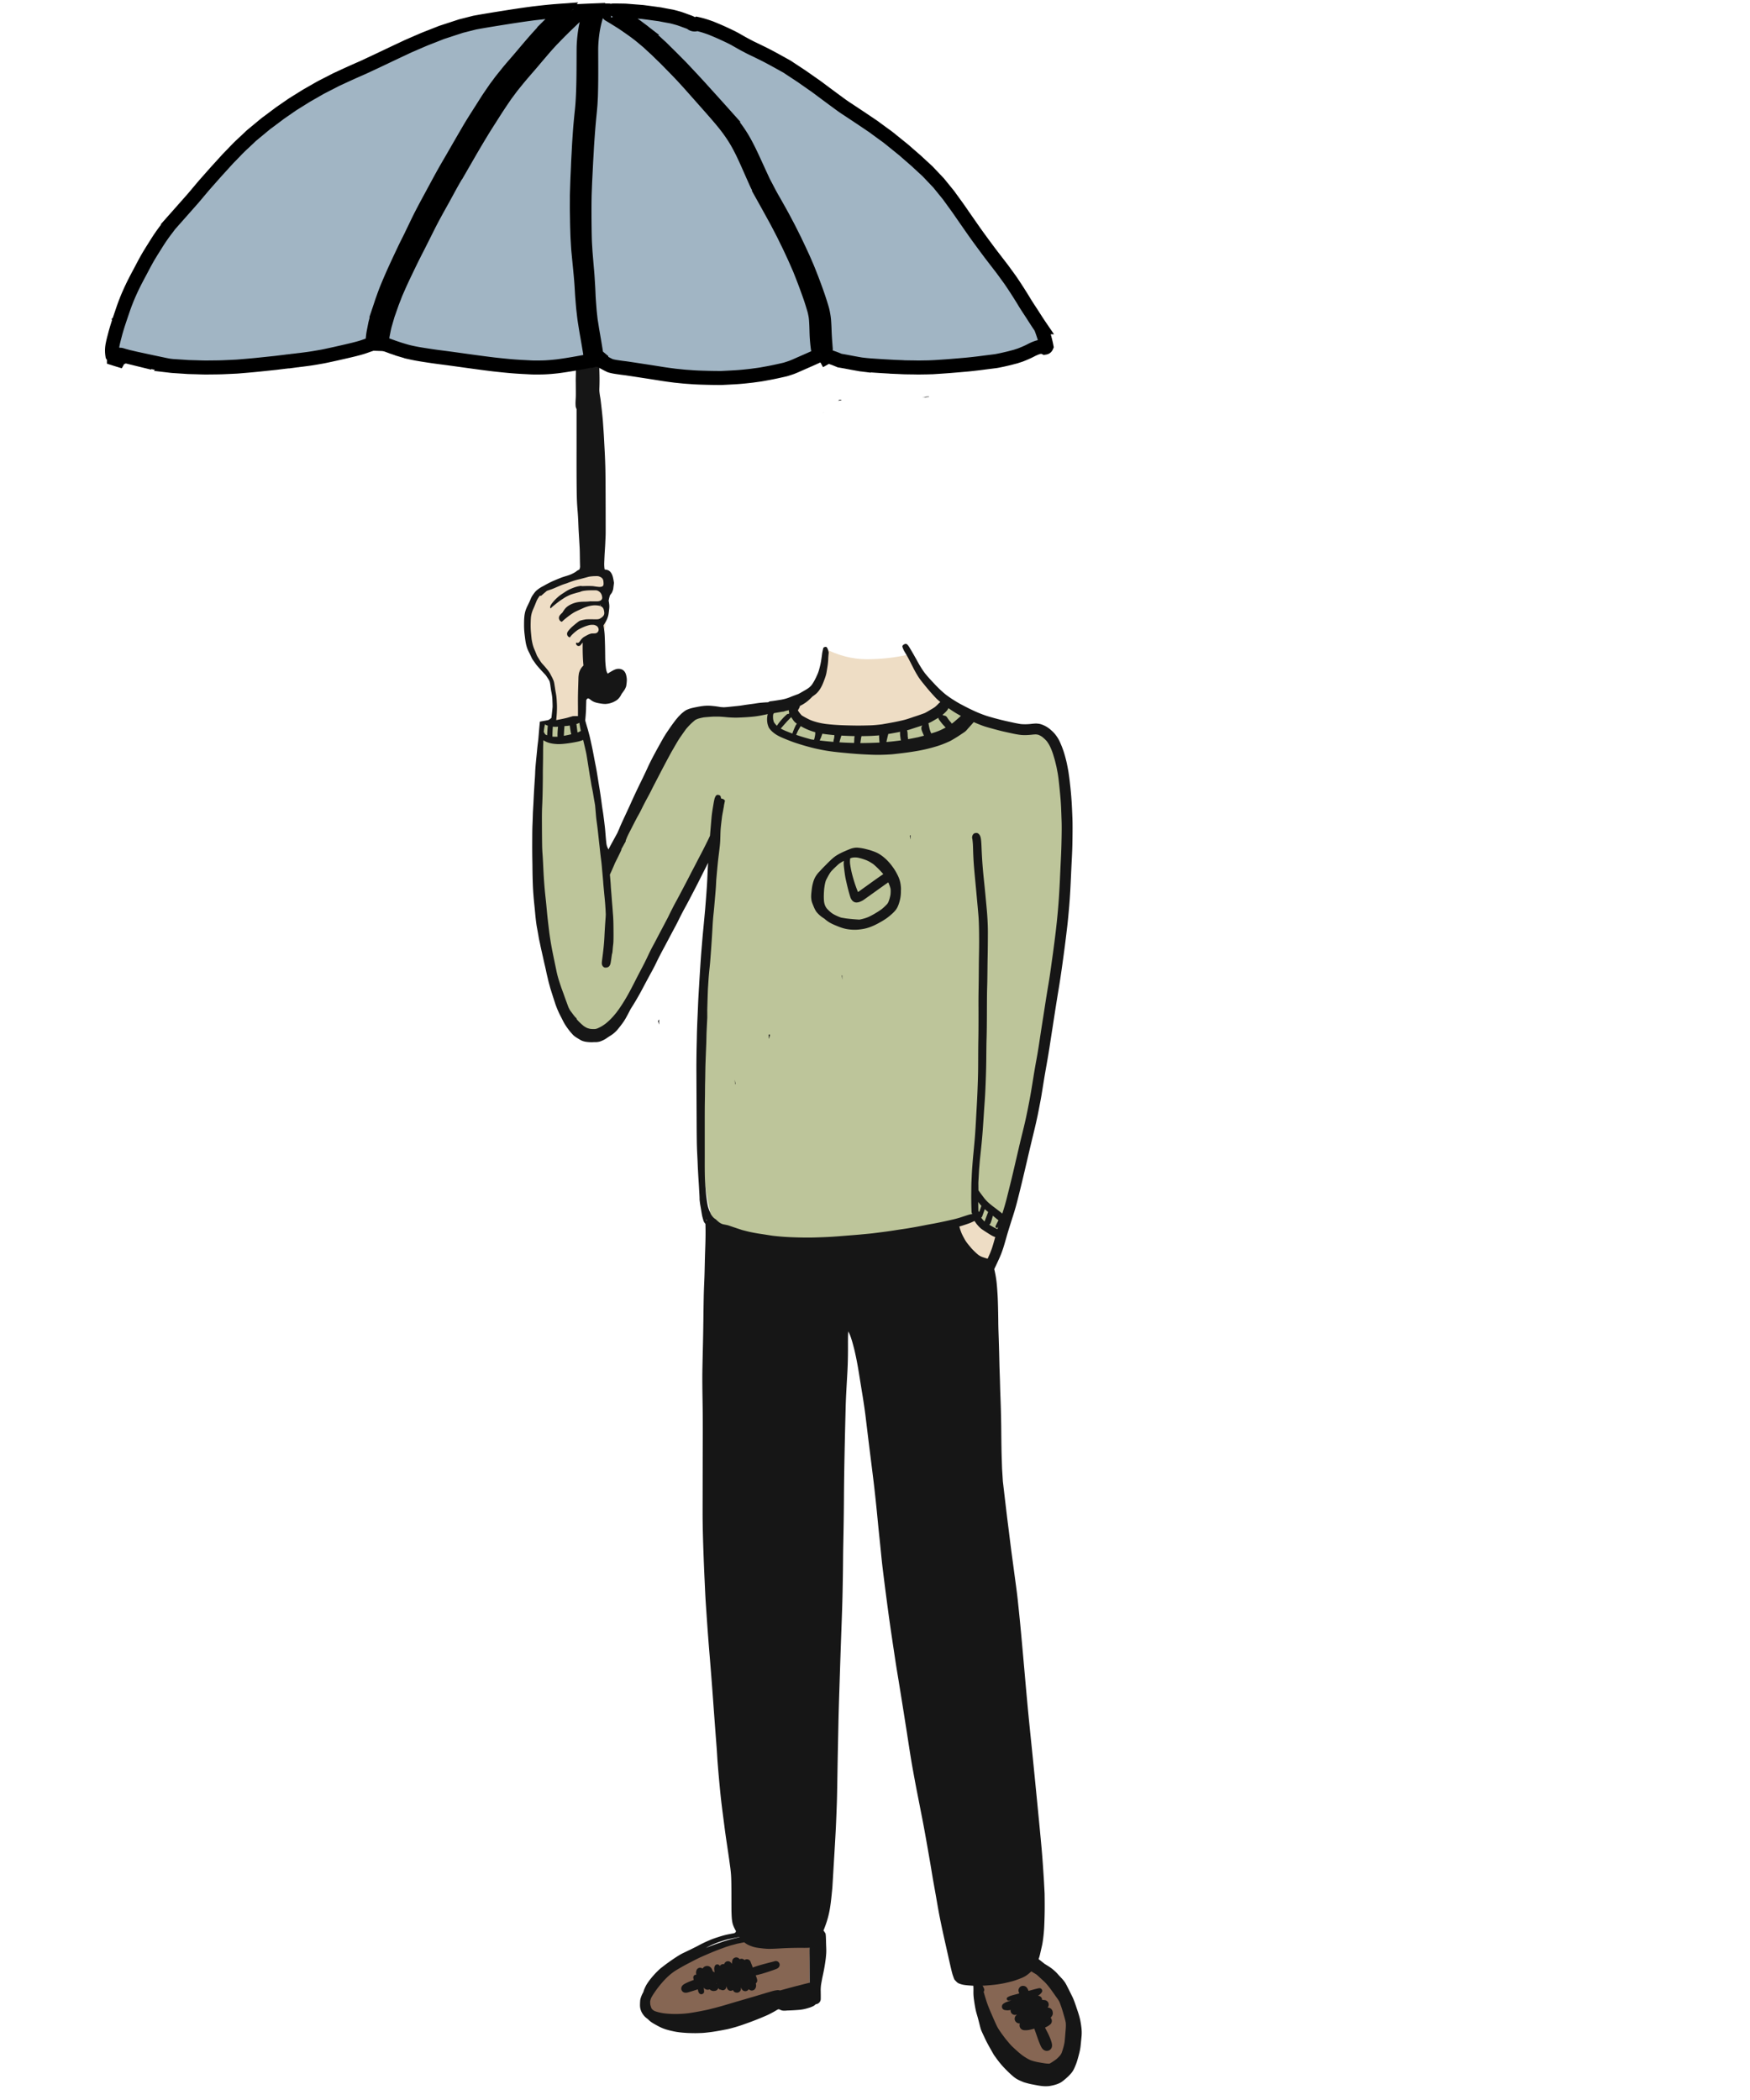 <svg width="500" height="600" xmlns="http://www.w3.org/2000/svg"><g fill="none" fill-rule="evenodd"><path d="M211.353 553.435h19.974v18.032c-8.598 1.89-15.256 3.21-19.974 3.962-9.838 1.567-22.917 4.127-25.592 0-4.6-7.095 3.93-14.427 25.592-21.994zm67.815 12.943l16.63-4.699c14.156 13.995 16.471 23.88 6.945 29.657-9.526 5.776-17.384-2.543-23.575-24.958z" fill="#866653"/><path d="M235.374 185.177c4.096 2.115 8.172 3.172 12.228 3.172 4.057 0 8.046-.438 11.968-1.315 1.666 2.684 3.141 4.936 4.426 6.756 1.284 1.82 3.352 4.176 6.202 7.065-1.643 4.961-9.175 7.707-22.596 8.237-13.42.531-20.133-2.215-20.138-8.237 3.553-2.195 5.792-4.21 6.716-6.041.924-1.832 1.322-5.044 1.194-9.637z" fill="#EEDDC5"/><path d="M227.464 200.855c-19.065 1.773-29.035 2.83-29.908 3.17-.873.341-8.765 14.184-23.676 41.528l-7.926-40.416-11.12 1.782c-1.657 29.496-1.485 50.528.516 63.098 2 12.57 6.564 21.3 13.692 26.19 2.54.62 6.738-3.575 12.59-12.588 5.853-9.012 13.35-22.824 22.49-41.434-2.923 34.083-4.384 58.11-4.384 72.08 0 13.971 1.461 26.272 4.384 36.904 14.65 4.102 26.077 5.984 34.283 5.645 8.205-.339 21.1-3.225 38.684-8.659l8.205 5.437c10.764-42.717 17.254-76.523 19.469-101.42 2.214-24.896.027-39.454-6.562-43.674-5.1-.2-9.402-.779-12.907-1.735-3.505-.957-8.537-2.926-15.096-5.908-1.643 5.095-9.175 7.643-22.596 7.643-13.42 0-20.133-2.548-20.138-7.643z" fill="#BDC59A"/><path d="M165.954 163.682c5.129-1.058 7.693-.751 7.693.92 0 2.509-.993 5.985-.993 6.847 0 .862 1.986 3.211.993 4.614s-.332 3.635-1.597 5.112c-.844.985-2.49 1.828-4.94 2.53 1.309 2.832 1.636 5.165.982 7-.982 2.753-1.568 1.785-1.568 4.505v8.816l-8.704 2.48c.867-7.186.867-11.16 0-11.923-.7-.616-5.981-5.21-7.338-15.72-.215-1.669.86-4.775 3.226-9.318l12.246-5.863zM277.09 348.155c-3.314.894-4.97 1.62-4.97 2.177 0 .375 1.898 4.54 4.97 7.978 1.001 1.122 2.751 2.419 5.25 3.89l2.954-8.608-8.205-5.437z" fill="#EEDDC5"/><g fill-rule="nonzero"><path d="M188.002 291.682l.247.896.028.1.03.02.024-1.44c-.08.154-.2.301-.33.424m52.639-11.729l.003-1.27-.131-.003c.044.424.087.848.129 1.273m-21.017 15.639l.071 1.256c.057-.21.113-.42.167-.632l.115-.438c-.007-.07-.012-.142-.018-.213-.112.01-.224.02-.335.027m-9.654 13.41l.032.73h.135l-.188-1.226.021.496m49.983-70.218c.041.368.08.736.116 1.1l.042-.442c.025-.288.052-.575.076-.865-.077.07-.156.138-.234.207m-58.68 323.124a1.367 1.367 0 00-.507.524 2.793 2.793 0 00-.463-.177c-.563-.17-1.179.197-1.33.752-.05.181-.107.39-.107.577 0 .176.022.342.039.515l.014.148a.609.609 0 00-.165-.023c-.226 0-.395.118-.52.297-.146.21-.174.43-.122.68.033.156.052.314.075.472.034.246.075.49.113.735.047.302.41.472.688.42.116.322.225.648.32.978l-.023-.18.02.141.004.039c.036.263.072.526.116.788.021.122.047.243.074.363.032.143.134.306.202.438v-.001a.8.8 0 00.682.39c.403 0 .832-.36.792-.788-.035-.386-.067-.77-.093-1.156l.021.048c.11.186.26.335.447.445.304.177.621.191.96.125a.915.915 0 00.24-.072c.027.025.055.048.084.07l.247.19c.132.058.266.113.401.166.154.03.308.046.465.049.161-.02.323-.042.483-.069a1.156 1.156 0 00.85-1.11c0-.436-.246-.809-.604-1.005-.04-.188-.074-.377-.112-.566a65.206 65.206 0 00-.16-.761 7.503 7.503 0 00-.35-1.21c-.166-.422-.341-.84-.525-1.253a2.396 2.396 0 00-.223-.462c-.281-.418-.722-.724-1.247-.725-.303 0-.52.075-.786.208z" fill="#161616"/><path d="M203.44 563.839c.066.011.13.028.193.05.061.03.116.06.173.099.054.049.103.1.152.154-.319.07-.637.14-.955.212.094-.165.193-.329.298-.487l.021-.024.002-.001.024-.005a.62.62 0 01.092.002m5.81-3.741a4.752 4.752 0 00-.135.864 2.284 2.284 0 000 .146c-.113-.152-.238-.296-.358-.444a1.09 1.09 0 00-1.062-.279 1.117 1.117 0 00-.774.794 1.191 1.191 0 00-.55.016 1.271 1.271 0 00-.702.498c-.06-.071-.122-.14-.181-.21-.175-.206-.509-.269-.759-.2-.281.078-.447.283-.546.544-.206.544-.091 1.139-.002 1.705a1.19 1.19 0 00-.28-.161c-.269-.108-.737-.213-.964.05-.132.152-.226.326-.334.495-.122.193-.224.403-.325.608-.216.05-.43.103-.646.157-.41.102-.83.185-1.235.307l-1.375.414c-.378.114-.744.271-1.112.409-.787.295-1.579.602-2.315 1.012-.289.161-.567.377-.749.654-.234.354-.281.879-.046 1.249.106.166.24.355.428.444l.056.025c.173.1.36.15.56.151.244.017.495-.034.73-.097a29.15 29.15 0 001.136-.337c1.462-.46 2.93-.912 4.383-1.402.793-.268 1.589-.53 2.376-.816l.228-.083c.046.192.097.382.153.573.064.221.153.433.248.641.04.07.086.137.137.198.075.1.155.198.233.297.102.132.312.172.471.142.157.112.34.165.537.174a.988.988 0 00.732-.279c.237-.235.312-.552.337-.87l.064.205c.018.058.032.114.048.175.044.122.094.242.148.36.069.09.138.18.21.27.13.128.283.217.461.267a1.058 1.058 0 00.926-.19c.095.241.285.462.502.588.206.121.442.163.678.166.295.002.584-.12.792-.326l.174-.225c.101-.174.153-.361.153-.562.013-.124.028-.248.043-.372.027.08.056.159.088.237a1.144 1.144 0 001.906.5l.178-.229.014-.025c.22.245.515.398.866.398.395 0 .81-.217 1-.57a3.57 3.57 0 00.187-.43 3.14 3.14 0 00.048-.42 2.903 2.903 0 00-.048-.425c-.01-.07-.023-.14-.037-.21a1.011 1.011 0 00.376-1.084c-.038-.228-.124-.449-.203-.667l-.2-.546c.254-.05.507-.107.758-.172.38-.1.767-.185 1.143-.302.486-.15.974-.3 1.46-.452.356-.111.708-.24 1.062-.361l.638-.22c.1-.034.2-.07.3-.106.121-.042.242-.085.362-.133.249-.099.527-.2.72-.396l.082-.084c.343-.347.418-.89.17-1.312-.242-.413-.761-.636-1.228-.498-.54.16-1.09.288-1.635.43-.555.144-1.108.29-1.66.44-1.004.278-2.006.559-2.98.937a.356.356 0 01-.03.006 43.326 43.326 0 00-.664-1.693l.113.266a3.462 3.462 0 00-.047-.112 1.11 1.11 0 00-.29-.495 1.134 1.134 0 00-.497-.289 1.11 1.11 0 00-.979.197l-.022-.023a1.177 1.177 0 00-1.366-.22 1.166 1.166 0 00-.966-.525c-.497 0-.998.348-1.112.843m81.268 10.812c-.104.037-.208.077-.312.115a.56.56 0 00.012-.05l.3-.066m1.118-3.35c-.302.178-.47.439-.585.758a1.493 1.493 0 01-.018.05c-.098.273-.044.613.084.874.005.025.01.05.017.075.02.08.046.158.07.236l-.344.096c-.337.094-.674.184-1.014.27a16.93 16.93 0 00-1.084.31 3.98 3.98 0 00-.868.413.521.521 0 00-.238.58c.056.198.274.407.499.376.266-.034.532-.07.799-.106l-.091.035-.786.296c-.154.059-.312.114-.469.173a3.574 3.574 0 00-.838.439 1.03 1.03 0 00-.367.365 1.029 1.029 0 00-.104.787c.05.173.137.323.263.45.207.205.444.273.724.298.157.015.313.033.47.045.264.023.555-.034.814-.076l.187-.031a1.224 1.224 0 00.601 1.25c.194.112.405.167.629.169.19-.02.38-.042.57-.065-.087.075-.173.149-.26.22a1.32 1.32 0 00-.345 1.297c.064.226.178.421.345.588l.27.208c.209.121.434.181.675.183l.156.015a1.41 1.41 0 00-.058.907c.165.602.72 1.005 1.342 1.017.24.005.48.014.72-.001a6.79 6.79 0 001.077-.183c.332-.077.662-.17.993-.256l.038-.01c.06.17.12.342.182.511.22.617.442 1.231.652 1.85.243.715.502 1.418.798 2.112.273.634.56 1.325 1.19 1.683a1.518 1.518 0 001.511 0c.465-.271.725-.757.74-1.287.018-.577-.198-1.168-.383-1.709-.175-.511-.402-1.003-.626-1.493a20.057 20.057 0 00-.497-.987c-.135-.254-.264-.511-.4-.764l-.085-.238c.08-.037.161-.075.241-.11.118-.053.234-.11.35-.167a4.2 4.2 0 00.67-.435l.276-.211a1.354 1.354 0 00.033-1.886 2.03 2.03 0 00.402-.469c.143-.236.253-.5.242-.785a2.636 2.636 0 00-.092-.622 1.387 1.387 0 00-.635-.821l-.33-.14a1.384 1.384 0 00-.435-.047c.296-.302.38-.811.273-1.2a1.28 1.28 0 00-.335-.574l-.262-.202a1.312 1.312 0 00-.658-.177 2.74 2.74 0 00-.35-.03 1.463 1.463 0 00-.238.01 1.154 1.154 0 00-.161-.626 1.192 1.192 0 00-1.066-.582l.044-.025c.211-.118.446-.257.623-.424.131-.124.246-.262.364-.399.232-.265.307-.623.122-.94-.185-.314-.534-.427-.88-.356-.877.181-1.735.438-2.6.667l-.326.086-.008-.02a9.226 9.226 0 00-.268-.603 2.396 2.396 0 00-.317-.427c-.277-.276-.613-.368-.994-.386-.228 0-.444.058-.64.172M263.44 113.518l1.347-.065a6.01 6.01 0 00-.126-.094l-1.22.159" fill="#161616"/><path d="M264.23 113.415a5.48 5.48 0 00-.2.074l1.441-.069a.71.71 0 00-.228-.129l-.02-.006-.992.13m-24.361.807a.667.667 0 00-.372.255c.332-.045.663-.09.994-.133a.765.765 0 00-.446-.146.638.638 0 00-.176.024m-4.734 3.698l.015.013.44-.064-.455.052M169.042 222.08zm76.033 32.63l.064.152-.064-.151m-3.962-8.752c-.04.292-.058.58-.053.876.006.359.05.715.091 1.069.074.613.144 1.227.232 1.837.08.558.175 1.106.295 1.657.11.497.227.995.343 1.49.24 1.032.512 2.05.816 3.064.116.384.24.793.489 1.114.076.126.17.238.278.339.176.172.44.328.679.392.355.1.725.05 1.077-.03.12-.031.237-.073.348-.126.228-.092.445-.19.662-.305.27-.143.517-.323.764-.496l.716-.51c.843-.598 1.686-1.199 2.526-1.803.732-.526 1.466-1.052 2.201-1.575.35-.25.704-.496 1.056-.742l.157-.11.104.217c.223.554.444 1.126.563 1.711a8.99 8.99 0 01-.043 1.632 10.74 10.74 0 01-.556 1.988c-.09.19-.19.373-.305.548a13.026 13.026 0 01-1.706 1.61c-.567.417-1.168.78-1.77 1.146-.663.405-1.353.773-2.064 1.091a12.64 12.64 0 01-2.487.706c-.215-.014-.43-.031-.641-.043-.357-.02-.71-.05-1.066-.078-.685-.053-1.368-.132-2.05-.21l-1.45-.244c-.284-.101-.564-.21-.841-.323-.654-.282-1.292-.582-1.873-.999-.506-.406-.997-.838-1.414-1.335a4.898 4.898 0 01-.441-.746 5.758 5.758 0 01-.253-.85c-.019-.088-.033-.178-.048-.267-.131-1.206-.069-2.414.023-3.623.113-.862.224-1.728.527-2.545.147-.31.316-.61.477-.913.276-.518.57-1.024.914-1.5.296-.352.621-.681.952-1.001.458-.444.911-.884 1.404-1.289.435-.315.894-.582 1.367-.824m3.987-.915l.14.018a10.91 10.91 0 01-.14-.018m-.388-.052l.145.02-.145-.02m.17.023c.004 0 .008 0 .013.002l-.007-.001.011.001.102.014c.931.178 1.844.477 2.725.828.62.283 1.206.642 1.768 1.026.4.33.784.673 1.154 1.035.58.57 1.157 1.146 1.67 1.778l.043.06c-.293.194-.582.395-.874.593-.666.456-1.322.93-1.981 1.397-.59.419-1.174.846-1.762 1.267-.432.308-.864.617-1.296.928-.433.31-.856.64-1.309.92a35.148 35.148 0 01-1.288-3.674 36.728 36.728 0 01-.515-1.906 28.856 28.856 0 01-.43-2.257 8.09 8.09 0 01-.059-.669 6.81 6.81 0 01.052-1.001l.023-.123.027-.014a5.24 5.24 0 01.814-.21 5.77 5.77 0 011.119.006m-.581-2.804c-.39.052-.751.128-1.123.251a9.43 9.43 0 00-.692.267c-1.211.505-2.42 1.008-3.529 1.717-.86.549-1.589 1.274-2.317 1.982-.188.18-.369.371-.553.559-.06.06-.118.12-.175.182-.49.466-.95.958-1.408 1.453-.253.273-.516.537-.762.817a7.746 7.746 0 00-.644.88c-.442.683-.695 1.46-.895 2.24-.206.805-.29 1.652-.378 2.476-.036.333-.059.666-.066 1-.01.374.033.742.083 1.112.073.547.314 1.073.516 1.584.113.286.239.567.366.847.102.226.218.442.346.653.204.34.484.64.761.923.489.5 1.076.927 1.666 1.3l.064.04a9.17 9.17 0 001.57 1.147c.694.391 1.443.7 2.18.998.733.297 1.488.568 2.262.735.788.169 1.605.25 2.412.271.875.02 1.753-.082 2.615-.228 1.631-.276 3.183-.967 4.616-1.769a25.26 25.26 0 001.954-1.186 17.04 17.04 0 001.336-1.047c.421-.355.82-.737 1.186-1.15.272-.308.5-.638.689-1a8.29 8.29 0 00.475-1.186 10.78 10.78 0 00.506-2.432c.034-.375.048-.752.037-1.128a5.76 5.76 0 00.01-.974c-.058-.74-.172-1.487-.4-2.195-.243-.75-.606-1.47-.99-2.157a15.968 15.968 0 00-1.45-2.139c-.97-1.223-2.108-2.302-3.455-3.105-.66-.396-1.402-.663-2.13-.91-.48-.163-.976-.288-1.47-.415a13.574 13.574 0 00-1.59-.327c-.393-.054-.79-.112-1.186-.112-.146 0-.291.008-.437.026m-75.711-76.348c.006 0 .01 0 .016-.002l.002-.002a.058.058 0 01-.018.004m1.98 8.928v-.001c-.003-.01-.008-.017-.012-.026l.012.027m-.462.01l.023.017c.112-.008.221-.004.33.012-.034-.007-.068-.015-.102-.02a2.553 2.553 0 00-.21-.01l-.04.001m.468.009l.002-.001-.002.002z" fill="#161616"/><path d="M168.595 165.863l.011-.002.002-.001-.013.003m-.005 0h.004-.004m18.951-71.557l.157.49.113-.033-.05-.149a5.164 5.164 0 00-.205-.374l-.015.067" fill="#161616"/><path d="M280.767 567.336c.182 0 .365-.009.546-.02a56.036 56.036 0 002.975-.265c1.123-.129 2.22-.32 3.263-.567l.114-.022.1-.026.1-.022c.812-.192 1.652-.392 2.446-.682a35.409 35.409 0 001.496-.563 6.978 6.978 0 001.538-.818c.419-.296.82-.63 1.302-1.082l.147.047c.191.138.333.232.461.305l.166.096c.28.164.514.302.738.451.271.227.544.482.763.687l.125.116c.206.19.415.381.623.57l.308.282.223.202c.719.653 1.313 1.42 1.888 2.164.451.622.864 1.199 1.267 1.777.149.216.3.426.451.636l.112.154c.314.44.588.825.79 1.238.299.75.567 1.51.798 2.26.14.455.275.91.406 1.367l.077.264c.18.609.387 1.312.51 2.01.079.812.007 1.644-.062 2.447l-.039.443-.01.13-.034.438a48.756 48.756 0 01-.19 2.101 15.065 15.065 0 01-.444 1.873c-.137.47-.272.885-.416 1.27-.11.21-.229.407-.362.601a9.566 9.566 0 01-1.155 1.164c-.203.148-.413.293-.624.437l-.185.128c-.416.283-.722.48-1.053.65l-.133.037h-.18a8.02 8.02 0 01-1.046-.081l-.485-.077c-1.247-.2-2.515-.404-3.688-.852-.771-.354-1.546-.819-2.37-1.422l-.23-.182-.1-.079-.076-.061c-.266-.214-.49-.393-.698-.58a82.261 82.261 0 01-1.408-1.279 12.974 12.974 0 01-1.148-1.2c-.284-.337-.567-.678-.848-1.017l-.222-.268c-.39-.512-.741-.975-1.088-1.46-.61-.859-1.106-1.58-1.49-2.4-.525-1.125-1.03-2.292-1.476-3.322l-.227-.522-.074-.18c-.361-.866-.759-1.821-1.06-2.764a75.872 75.872 0 01-.535-1.728l-.026-.09-.036-.125-.174-.598a16.23 16.23 0 00-.076-.257.76.76 0 00.157-.304c.074-.263.018-.475-.095-.733-.105-.243-.226-.497-.399-.702l.072.005zm-91.1 7.892c-.979-.145-1.828-.352-2.595-.632a3.869 3.869 0 01-.448-.266 4.927 4.927 0 01-.433-.409l-.056-.12a6.577 6.577 0 01-.349-1.157 6.787 6.787 0 01-.02-.87c.061-.277.143-.557.249-.855.311-.648.74-1.28 1.086-1.786.377-.557.762-1.064 1.094-1.496l.209-.256.052-.066c.229-.278.46-.559.697-.832.926-1.065 1.82-1.933 2.733-2.652a16.354 16.354 0 011.49-1.028 97.45 97.45 0 011.403-.81c.908-.52 1.773-.969 2.537-1.366l.578-.301c.825-.43 1.714-.88 2.624-1.281 1.013-.446 2.027-.88 3.046-1.31l.475-.19.117-.046a68.822 68.822 0 011.662-.644l1.35-.492c.33-.12.667-.226 1.004-.331.212-.067.334-.105.456-.145.262-.086.547-.156.776-.213l.207-.054.17-.045.213-.057c.21-.059.525-.145.841-.212l.364-.073c.484-.1.965-.198 1.448-.292.139.12.292.232.44.335.543.394 1.195.633 1.719.825.895.334 1.835.444 2.745.55l.331.04c.75.083 1.377.124 1.92.124.986-.002 1.94-.057 2.863-.11l.236-.013a81.304 81.304 0 011.682-.089 109.81 109.81 0 014.898-.078l.158.002h.318c.305 0 .668-.003 1.044-.024.097-.006.194-.014.29-.024l-.017.746c.001.567.007 1.135.014 1.703l.004.344.005.379c.006.536.009 1.034.01 1.535l.018 4.72.002.253v.335l-.245.05-.217.051-.584.15-.605.151c-.625.159-1.246.323-1.868.492-.195.04-.386.083-.575.134l-.654.173c-.53.14-1.06.281-1.588.426-.714.197-1.43.393-2.147.588a1.768 1.768 0 00-.578-.103.642.642 0 00-.174.008l-.19.026c-.151.02-.29.039-.427.064-.43.078-.85.2-1.28.327l-.266.077-.176.052a47.16 47.16 0 00-1.118.328l-.522.16a826.367 826.367 0 01-7.495 2.206c-.599.172-1.196.35-1.794.528l-.3.09-.157.048c-1.258.376-2.684.801-4.079 1.154l-.936.237-.937.237c-.383.093-.787.175-1.151.248l-.134.026-.152.032c-.137.026-.274.053-.41.082-.321.069-.646.129-.972.186l-.481.087a64.59 64.59 0 01-2.291.376 30.664 30.664 0 01-3.83.244c-1.131 0-2.25-.067-3.328-.2zm11.978-18.67c.21-.113.422-.223.634-.334l.107-.056.134-.07c.45-.231.913-.447 1.457-.68a35.692 35.692 0 013.845-1.303c.213-.057.432-.102.694-.151l.297-.059c.235-.051.471-.097.706-.143l.408-.077c.455-.09.914-.172 1.375-.25l.05.084-.079-.002-.081.016c-.51.103-1.037.208-1.544.34l-.244.06-.068.018c-.495.125-1.056.268-1.581.43-.726.221-1.31.41-1.892.611-1.164.397-2.368.84-3.578 1.318l-.404.157-.236.091zm80.535-196.933l-.159-.046a8.722 8.722 0 00-.358-.104c-.47-.14-.884-.28-1.265-.429a6.187 6.187 0 01-.839-.476 21.642 21.642 0 01-1.706-1.59 10.038 10.038 0 01-.61-.697l-.196-.235a33.675 33.675 0 01-.781-.971l-.056-.072a9.535 9.535 0 01-.64-1.02 21.337 21.337 0 01-.791-1.53 15.216 15.216 0 01-.553-1.557c-.045-.16-.088-.321-.126-.483l.046-.002c.275-.07.547-.15.81-.237a75.468 75.468 0 001.794-.601c.476-.163.927-.374 1.362-.58l.342-.16c.062.14.158.285.235.395.256.377.553.75.859 1.078.267.288.564.592.926.861.216.158.434.3.694.466l.215.141c.504.333 1.015.655 1.529.974.279.174.511.303.73.406.273.133.488.227.723.289l-.12.376-.11.4a66.51 66.51 0 01-.58 1.984c-.187.623-.433 1.24-.631 1.737l-.081.208c-.143.325-.29.65-.437.974l-.107.237-.119.264zm-80.307-11.127l-.003.05.024.193a.591.591 0 00-.043.071l-.034-.06a4.743 4.743 0 01-.076-.215h.01a.268.268 0 00.122-.04zm83.123 2.67l-.048-.019-.138-.048-.039-.024a.757.757 0 00-.3-.132 15.96 15.96 0 01-1.173-.634c-.225-.133-.45-.267-.673-.403a.201.201 0 00.088-.046c.251-.202.357-.51.46-.808.09-.266.16-.495.228-.724l.04-.143c.051-.17.101-.342.146-.514l.04-.144.052-.195.1.111.135.109c.156.124.312.25.464.376l.39.318c.154.126.334.271.526.396a23.047 23.047 0 00-.83 1.633c-.052.112-.063.195-.037.286a.379.379 0 00.359.27c.146 0 .269-.072.32-.185l.158-.334c-.017.041-.03.08-.042.12l-.02.062c-.04.125-.078.247-.114.372l-.037.118-.036.119-.019.064zm-4.443-2.98a4.673 4.673 0 01-.222-.312.356.356 0 00.159-.104.666.666 0 00.15-.255l.239-.672.095-.267c.136-.386.268-.76.405-1.13l.027.045c.186.173.396.356.661.576l.136.11.137.113-.024.03-.024.065-.059.152-.057.149-.148.392-.148.392c-.192.51-.386 1.021-.58 1.53a8.023 8.023 0 01-.747-.814zm-.782-1.884a1.1 1.1 0 00-.237-.282l-.043-2.283c-.002-.126-.005-.25-.01-.376l.012.046.03.049c.312.418.594.764.889 1.09l-.088.21-.182.512-.057.16-.16.448-.154.426zM242.425 212.22a70.51 70.51 0 01-2.6-.131.252.252 0 00.034-.118l.054-.206.025-.094.018-.065.03-.107.05-.174.062-.201.09-.296c.068-.22.137-.442.212-.66.6.04 1.22.065 1.837.089l.33.014c.539.02 1.08.036 1.623.046l-.013.038c-.04.169-.064.347-.084.634-.012.172-.02.343-.026.516l-.013.349c0 .036-.003.071-.006.107l-.008.081c-.006.074-.003.15.005.23-.54-.014-1.08-.032-1.62-.052zm4.452-1.906l.501-.01.092-.004c.562-.01 1.113-.022 1.67-.053l.68-.042.75-.045c.203-.012.408-.036.61-.063a2.133 2.133 0 00-.006.425l.003.075.01.178.01.174c.006.144.013.29.024.432l.018.226.018.225c.007.093.018.17.033.263l.006.058c-.09.017-.199.021-.305.025l-1.34.052c-.688.03-1.394.048-2.238.06l-.319.005c-.302.008-.602.01-.903.01l-.39-.002c.016-.015.018-.04.015-.088.028-.17.054-.34.08-.513l.055-.367.015-.102c.046-.31.09-.605.173-.878l.027-.043c.037.01.082.01.13.01.19 0 .386-.003.581-.008zm-9.011 1.628l-.408-.035a85.755 85.755 0 01-3.278-.344l.035-.04a4.15 4.15 0 00.17-.383l.047-.116.021-.051.02-.05a1.13 1.13 0 00.114-.238 4.03 4.03 0 00.085-.258c.06-.153.118-.309.176-.463l.025-.072c.035-.095.065-.177.094-.263.852.153 1.753.243 2.548.322l.614.065.141.013.135.014-.033.375-.029.395c-.024.085-.048.178-.072.271-.08.325-.15.61-.139.881l-.266-.023zm15.738-1.458l.01-.042.147-.598a.907.907 0 00.022-.134 42.011 42.011 0 001.801-.315l.148-.025.515-.096.365-.07.214-.04.373-.073a.32.32 0 00-.027.116 5.2 5.2 0 00.016.903l.005.061c.007.102.02.201.035.3l.019.154c.014.113.03.227.05.34l.012.11c.016.1.036.204.062.302a.996.996 0 00.06.172l-.045-.008-.227.025-.342.049-.167.026-.059.004c-.645.082-1.254.16-1.868.219-.49.05-.977.098-1.465.143.103-.513.227-1.027.346-1.523zm-95.784-.026l.016-.043.006-.172c.003-.136.004-.273.006-.41a42.408 42.408 0 01.104-2.219c.236.039.453.053.706.053.154 0 .306-.004.46-.016l.159-.012.159-.01-.03.208c-.047.497-.08.961-.106 1.461l-.002.044c-.01.28-.019.537-.012.802.004.12.006.236.014.352l-.129-.01a9.06 9.06 0 01-1.352-.028zm74.618.891l-.174-.022-.246-.031-.237-.033-.386-.105-.06-.018-.061-.017c-.645-.18-1.446-.403-2.192-.638a95.47 95.47 0 01-1.618-.531c.028-.012.045-.046.054-.093a.95.95 0 00.042-.092l.014-.036.028-.073.026-.063.027-.062c.074-.168.151-.336.228-.504l.044-.096.059-.13.034-.074.053-.091.11-.188.36-.608.177-.3a.47.47 0 00.1-.07l.059.047a16.722 16.722 0 004.07 1.687c-.018.013-.026.05-.024.094a4.46 4.46 0 01-.018.605c-.074.487-.18.98-.316 1.462l-.153-.02zm-71.338-1.142l.007-.129.042-.857c.03-.61.08-1.213.13-1.773.375-.015.874-.046 1.375-.129l.153-.025.01.155c.096.758.206 1.563.395 2.349l-.253.047c-.568.134-1.194.266-1.86.393v-.031zm98.304 1a.775.775 0 00.004-.472 1.363 1.363 0 01-.054-.187c-.01-.15-.013-.305-.018-.46l-.006-.188a8.566 8.566 0 00-.028-.441l-.004-.057c-.023-.233-.044-.437-.11-.622a1.643 1.643 0 00-.054-.13l.064-.004c.498-.125.99-.287 1.405-.429l1.291-.42.224-.071c.48-.155.96-.31 1.436-.474a.125.125 0 00-.052.042.91.91 0 00-.176.322 1.36 1.36 0 00-.069.57c.022.203.054.357.104.5.082.233.175.463.27.692.103.252.227.547.365.831a.517.517 0 00-.163.029l-.17.046c-.471.122-.926.24-1.381.361l-.144.029-.06.012-.123.02-.4.083-.474.096a74 74 0 01-1.64.31l-.037.012zm-103.074-1.131l-.152-.056a5.07 5.07 0 01-.445-.224 5.175 5.175 0 01-.136-.309.63.63 0 00-.247-.277l.012-.05c.018-.225.038-.451.06-.68l.04-.243.03-.176.066-.407c.013-.093.037-.186.063-.28l.013-.05a1.45 1.45 0 00.026-.106l.073-.3a.82.82 0 00.231.187 2.6 2.6 0 00.555.24 42.98 42.98 0 00-.135 1.708c-.018.275-.033.553-.047.829l-.007.194zm8.454-2.489l-.022-.168-.022-.173-.053-.391a1.07 1.07 0 00.214-.059c.255-.092.464-.187.64-.292v.04l.04.252.07.417.062.36c.067.423.146.834.24 1.255l-.054.026a5.359 5.359 0 01-.41.234 14.39 14.39 0 01-.494.182 85.353 85.353 0 00-.21-1.683zm101.299 1.963a7.205 7.205 0 01-.181-.367 7.31 7.31 0 01-.334-1.047 21.45 21.45 0 01-.286-1.477l-.015-.044c.212-.073.406-.156.59-.248.214-.101.418-.22.664-.364l.133-.078.47-.272.093-.055c.3-.173.602-.347.898-.527l.034-.024-.018.037a.676.676 0 00.124.452c.404.571.735 1.004 1.073 1.403a5 5 0 00.303.323l.04.047.084.098.047.052c.088.1.175.201.27.296.04.04.081.08.126.12l-.106.041-.142.074c-.281.145-.565.292-.852.436-.286.144-.589.273-.9.403l-.05.023c-.1.034-.201.071-.304.11l-.055.021-.04.018-.062.02c-.21.078-.42.156-.633.223l-.586.184-.385.122zm-39.832-.02l-.193-.069c-.464-.171-.95-.368-1.323-.519l-.162-.065-.037-.015-.237-.096c-.453-.202-.86-.402-1.248-.614l.053-.039.05-.057.392-.447c.368-.418.738-.838 1.111-1.256.175-.2.359-.39.546-.581l.062-.063.124-.129c.226-.234.453-.464.681-.693l.019.052.13.21c.048.072.094.142.143.213l.042.061.098.146c.15.225.287.424.44.59.16.168.325.313.573.502l.119.088.057.042a1.491 1.491 0 00-.344.468 16.448 16.448 0 00-.575 1.286l-.103.25-.042.104c-.09.226-.185.46-.204.688l-.172-.057zm-15.12-4.51c1.1-.046 2.288-.104 3.514-.214a26.55 26.55 0 002.131-.268 61.26 61.26 0 001.596-.301l.453-.096.534-.116c-.093.344-.121.569-.142.733a5.994 5.994 0 00.117 2.203c.108.346.123.389.14.433.079.23.131.378.202.495.357.603.855 1.059 1.25 1.389 1.068.896 2.378 1.43 3.644 1.946.97.392 1.944.777 2.922 1.09.863.279 1.89.604 2.96.899.904.251 1.974.54 3.05.767.911.192 1.984.41 3.028.57 1.966.304 3.97.486 5.908.66l.64.06c1.975.174 3.945.295 6.025.368a59.48 59.48 0 001.802.034c.372 0 .744-.006 1.115-.018l.455-.013c.495-.018.76-.026 1.025-.04.158-.011.317-.02.477-.028.36-.019.697-.037 1.025-.07 1.99-.217 4.3-.48 6.534-.859a47.65 47.65 0 002.925-.568 47.694 47.694 0 003.071-.823c.91-.268 1.88-.625 2.965-1.091.37-.158.874-.373 1.317-.627a37.22 37.22 0 002.78-1.727c.234-.157.469-.313.704-.467.203-.135.375-.26.523-.381a4.29 4.29 0 00.51-.528c.26-.304.493-.561.724-.817.512-.564.84-.928 1.146-1.301a49.06 49.06 0 002.278.934c.81.312 1.655.547 2.471.774 1.509.417 2.378.648 3.185.846.596.146 1.204.28 1.797.41l.95.206c.963.212 1.991.426 3.039.514.31.022.609.033.887.033.515 0 1.086-.032 1.85-.105.525-.056.934-.096 1.317-.096.46.045.65.098.857.17.367.18.654.34.9.505.436.354.942.787 1.382 1.31.179.247.352.506.528.79.252.415.45.853.665 1.341.211.518.453 1.129.631 1.733l.202.677.155.523c.128.432.236.888.324 1.256l.144.6c.102.411.177.807.263 1.28.046.238.084.443.125.644.085.418.147.867.198 1.227l.073.514c.245 2.138.437 4.053.588 5.855.132 1.534.188 3.099.242 4.612.014.502.03.923.046 1.343.07 1.723.038 3.53.01 5.123l-.013.626c-.03 1.829-.098 3.746-.206 5.862-.057 1.136-.11 2.273-.162 3.41-.115 2.552-.256 5.676-.485 8.68-.273 3.635-.676 7.454-1.233 11.677l-.173 1.319-.173 1.318c-.221 1.571-.44 3.143-.659 4.714l-.08.564-.086.617a129.027 129.027 0 01-.598 3.774l-.098.58-.172 1.033c-.27 1.657-.47 2.952-.67 4.247l-.303 1.954-.1.64-.267 1.688-.068.447c-.166 1.049-.33 2.098-.49 3.15l-.097.642c-.276 1.848-.551 3.695-.873 5.493l-.167.919c-.25 1.372-.571 3.166-.844 4.878l-.08.504c-.32 2-.624 3.9-.973 5.776-.364 1.97-.734 3.822-1.133 5.659-.382 1.76-.844 3.617-1.15 4.845l-.144.586c-.285 1.16-.6 2.493-.992 4.197l-.138.598-.318 1.357c-.122.52-.214.913-.304 1.306l-.164.71-.126.545a313 313 0 01-.686 2.91c-.464 1.913-.92 3.735-1.503 6.056a68.348 68.348 0 01-1.069 3.688l-.141.452a6.524 6.524 0 00-.449-.378c-.67-.53-1.323-1.027-2.097-1.61a24.185 24.185 0 01-.993-.791 17.676 17.676 0 01-.543-.476c-.33-.303-.661-.66-1.041-1.125a75.785 75.785 0 01-1.693-2.283l-.026-2.067c.006-.298.025-.598.045-.897l.153-2.751c.018-.358.052-.716.085-1.073l.073-.885c.032-.4.063-.8.105-1.198l.055-.513c.25-2.35.484-4.542.657-6.71.121-1.53.224-3.092.333-4.747l.031-.467c.05-.789.1-1.555.152-2.318l.068-.981c.06-.841.119-1.682.167-2.524.078-1.37.133-2.79.163-3.552.078-2.075.16-4.518.179-6.903.01-1.264.024-2.528.04-3.793.008-.611.023-1.222.04-1.834l.013-.478c.013-.5.026-.979.033-1.46.04-2.312.048-4.589.053-6.911.006-1.36.015-2.684.028-4.008.008-.717.027-1.435.048-2.153.017-.568.029-1.002.037-1.436.02-1.13.033-2.26.045-3.39.016-1.47.028-2.514.051-3.557.048-2.486.07-4.977.068-7.402a69.357 69.357 0 00-.12-3.563 84.9 84.9 0 00-.249-3.253l-.072-.782c-.192-2.076-.41-4.43-.653-6.72-.276-2.585-.47-4.88-.59-7.018a189.834 189.834 0 01-.147-3.108 37.73 37.73 0 00-.086-1.357 9.174 9.174 0 00-.134-.935c-.133-.529-.27-.77-.497-.996a1.022 1.022 0 00-.532-.351c-.548-.041-.819.07-1.017.264-.242.245-.368.526-.407.914-.02.216.03.421.08.598.146 1.119.171 1.903.194 2.776.015.542.021.78.03 1.017a86.41 86.41 0 00.179 3.354c.124 1.646.288 3.372.42 4.76.105 1.11.18 1.905.253 2.702l.183 1.986c.188 2.026.336 3.633.468 5.24.1 1.198.134 2.513.154 3.298.03 1.134.036 2.188.04 3.359l.002.467c.007 1.282-.014 2.633-.038 3.902-.02 1.16-.036 2.05-.044 2.942l-.015 1.945a360.86 360.86 0 01-.064 5.47 218.863 218.863 0 00-.023 5.154c.003.66.005 1.321.005 1.982 0 2.453-.004 4.855-.051 7.278-.029 1.678-.035 3.405-.041 5.074l-.01 2.375c-.016 2.378-.102 4.721-.196 7.112a256.48 256.48 0 01-.24 4.778c-.048.815-.082 1.431-.115 2.046-.12 2.242-.255 4.824-.473 7.254a482.037 482.037 0 01-.36 3.872c-.122 1.277-.217 2.49-.318 3.83a89.288 89.288 0 00-.148 2.68c-.015.337-.03.668-.047 1-.042.858-.05 1.77-.055 2.502l-.01 1.042c-.025 1.724.023 3.463.07 5.144.009.329.093.553.24.733-.386.057-.72.123-1.054.226a20.8 20.8 0 00-.846.271l-.536.176a22.17 22.17 0 00-.49.161c-.374.124-.671.223-.97.31a29.24 29.24 0 01-1.56.408c-1.778.412-4.12.938-6.471 1.35a85.44 85.44 0 00-1.865.357c-.614.119-.985.192-1.355.262-1.075.205-2.18.393-3.13.553-.55.093-1.1.174-1.651.252l-.512.075c-.37.055-.61.091-.85.13a144.7 144.7 0 01-3.163.475l-1.678.22-1.681.215c-.803.108-1.622.188-2.533.273l-.808.075c-1.428.141-2.926.258-4.217.356l-2.562.206c-1.911.161-3.958.27-6.636.35-.736.026-1.597.04-2.56.04-1.38 0-2.78-.03-4.281-.089a68.116 68.116 0 01-5.638-.431 60.89 60.89 0 01-.917-.138l-.662-.102a125.94 125.94 0 00-1.597-.25 47.365 47.365 0 01-3.208-.569 33.076 33.076 0 01-1.32-.313l-.536-.137a7.347 7.347 0 01-.483-.125l-.445-.147c-1.43-.469-2.512-.836-3.593-1.208l-.436-.096c-.594-.126-.762-.145-.918-.183a2.765 2.765 0 01-.517-.178 3.886 3.886 0 01-.796-.499c-.378-.32-.426-.366-.475-.411a16.424 16.424 0 01-.34-.327 12.804 12.804 0 01-.39-.256 3.993 3.993 0 01-.34-.308 5.086 5.086 0 01-.498-.627c-.205-.304-.3-.514-.356-.729-.16-.3-.306-.64-.462-1.071a6.788 6.788 0 01-.249-.851c-.13-.617-.19-1.016-.252-1.439a52.522 52.522 0 01-.19-1.409l-.053-.463c-.061-.62-.078-.815-.093-1.01l-.059-.703a63.236 63.236 0 01-.122-1.656 63.17 63.17 0 01-.09-2.64c-.016-.946-.02-1.894-.02-2.841l.002-1.056.002-1.153-.002-3.134v-7.555c.002-1.744.006-3.278.033-4.76l.012-.631c.018-.804.024-1.492.029-2.18.006-.957.012-1.699.028-2.44.03-1.105.041-1.896.051-2.685.019-1.103.032-1.973.06-2.842a824.562 824.562 0 01.21-5.429c.027-.647.04-1.296.054-1.946l.013-.61c.015-.75.052-1.518.091-2.304l.025-.53c.04-.801.08-1.601.122-2.403l-.009-2.25.018-.6c.057-2.05.112-3.734.17-5.3l.04-.616.112-1.739c.07-1.117.176-2.31.343-3.866.13-1.235.219-2.4.313-3.686.219-2.97.381-5.46.51-7.834.078-1.46.18-2.758.314-3.972.108-1.011.195-2.032.28-3.018l.055-.65.077-.887c.103-1.18.188-2.163.25-3.16.033-.55.058-1.102.082-1.654l.054-.612c.128-1.447.256-2.871.396-4.294.093-.948.216-1.93.306-2.646l.06-.496c.083-.678.168-1.371.236-2.056.08-.803.104-1.623.126-2.416l.019-.692c.02-.631.043-1.176.096-1.733.06-.682.143-1.377.222-2.049l.082-.673.077-.635c.11-.642.15-.853.19-1.063.046-.23.09-.459.129-.69.036-.221.076-.443.12-.661.06-.305.1-.495.1-.68l.115-.554.163-.79a1.221 1.221 0 00-1.01-.564c-.172-.186-.147-.379-.196-.56-.056-.203-.186-.316-.317-.409-.48-.149-.543-.138-.606-.126-.13.019-.275.096-.438.231-.32.52-.386.796-.443 1.04a17.71 17.71 0 00-.258 1.312l-.079.464c-.211 1.252-.41 2.483-.516 3.77a961.44 961.44 0 01-.202 2.389l-.133 1.572c-.025.298-.048.596-.071.894-.23.54-.432.95-.634 1.36-.7 1.426-1.221 2.46-1.7 3.378l-.502.96c-.398.758-.795 1.516-1.183 2.28-.24.465-.483.929-.728 1.392a98.505 98.505 0 00-.834 1.602c-.754 1.486-1.546 2.985-2.312 4.436l-1.05 1.986c-.225.429-.457.854-.689 1.28-.27.494-.605 1.109-.915 1.714-.29.567-.579 1.134-.86 1.705-.372.769-.55 1.136-.737 1.498-.51.97-1.02 1.938-1.532 2.906a576.453 576.453 0 00-1.895 3.602c-.16.31-.326.619-.493.928a52.16 52.16 0 00-1.65 3.26c-.33.691-.65 1.366-.982 2.024-.308.61-.626 1.218-.944 1.824l-.213.405-.473.901c-.317.604-.629 1.215-.939 1.826l-.707 1.387c-.95 1.85-2.109 4.022-3.51 6.097-.35.527-.483.73-.627.923l-.675.911-.67.805c-.169.203-.355.4-.534.591a16.178 16.178 0 01-1.81 1.69c-.301.226-.703.519-1.132.772-.438.258-.892.469-1.24.624a4.163 4.163 0 01-.608.166 7.963 7.963 0 01-1.424-.039 5.72 5.72 0 01-.912-.253 6.497 6.497 0 01-.998-.583c-.838-.698-1.472-1.317-1.996-1.948-.059-.382-.13-.392-.22-.392-.017 0-.214-.228-.59-.685-.367-.493-.672-.904-.984-1.307a9.459 9.459 0 01-.556-1.036c-.108-.28-.21-.563-.311-.847a74.12 74.12 0 00-.253-.692l-.17-.457c-.028-.074-.13-.354-.304-.841a89.107 89.107 0 00-.7-1.937c-.288-.766-.544-1.549-.792-2.306-.43-1.32-.684-2.277-.872-3.207-.144-.697-.289-1.394-.436-2.09l-.15-.726c-.194-.938-.389-1.875-.576-2.814a94.7 94.7 0 01-.892-5.381l-.1-.832c-.191-1.575-.422-3.47-.585-5.259-.113-1.218-.198-2.152-.296-3.083l-.086-.784c-.104-.978-.18-1.679-.238-2.37a139.55 139.55 0 01-.41-6.149c-.042-.925-.095-2.033-.17-3.239l-.04-.57a46.584 46.584 0 01-.125-2.477c-.03-1.92-.05-3.924-.057-6.31-.005-1.06-.01-2.132.005-3.154a68.3 68.3 0 01.078-2.332l.033-.755c.086-2.095.112-4.281.134-6.21.008-.592.008-1.025.008-1.46 0-.55 0-1.1.01-1.65l.02-1.235c.01-.61.021-1.221.028-1.833.005-.464.008-.929.01-1.394.004-1.123.009-1.941.04-2.783l.021-.613.017-.473c.687.418 1.113.59 1.582.729.688.209 1.47.326 2.537.379.68.006 1.071-.026 1.45-.058.71-.06 1.263-.137 1.783-.21a32.67 32.67 0 001.71-.287c.565-.109 1.073-.206 1.558-.361.22-.067.465-.16.747-.286.224.945.404 1.683.574 2.417.15.649.324 1.383.434 2.06.061.374.121.746.179 1.119l.183 1.146.187 1.2c.179 1.139.32 2.037.474 2.9.072.401.141.805.209 1.206.087.57.122.787.161 1.001l.13.637c.132.636.217 1.058.284 1.472l.087.523c.124.748.203 1.224.289 1.698.08.433.156.868.227 1.303.057.636.113 1.273.167 1.91l.045.528c.056.678.1 1.199.17 1.72l.104.777c.072.525.143 1.048.206 1.572.1.83.19 1.66.28 2.493l.05.457c.07.654.14 1.293.215 1.93.057.486.108.973.158 1.458l.077.738c.078.712.168 1.422.26 2.133.121.942.17 1.516.218 2.07l.042.51c.077.837.152 1.672.227 2.508l.055.635c.06.805.091 1.2.126 1.597l.21 2.243.099 1.016a74.684 74.684 0 01.293 3.784l.021.458.03.686c-.022.544-.054.965-.085 1.386l-.094 1.286a177.257 177.257 0 00-.21 3.684c-.11 2.258-.38 4.473-.63 6.343-.076.589-.094.81-.11 1.028-.069.804.397 1.299.861 1.423.73.047 1.12-.176 1.362-.55.195-.307.27-.643.324-.96.048-.285.094-.57.135-.857l.065-.46c.055-.38.099-.69.141-1 .114-.324.125-.432.135-.537.036-.289.048-.441.06-.592.045-.548.08-.95.124-1.348.045-.346.09-.716.104-1.096.015-.51.024-.8.026-1.09.006-.755.004-1.51-.002-2.264-.012-1.679-.03-3.08-.154-4.537-.034-.4-.063-.799-.091-1.2-.04-.543-.06-.819-.083-1.095l-.05-.578a108.17 108.17 0 01-.126-1.617c-.051-.717-.11-1.432-.17-2.145-.05-.59-.07-.911-.09-1.232-.033-.547-.056-.91-.084-1.271-.058-.715-.121-1.428-.186-2.142l.192-.416c.219-.47.276-.594.33-.718.333-.75.632-1.43.924-2.144l.254-.513.354-.706c.176-.346.272-.535.363-.726l.39-.806c.241-.496.287-.59.33-.684.084-.176.172-.383.168-.605.143-.245.288-.499.43-.755l.422-.775.23-.387c.109-.181.168-.397.168-.607a3.63 3.63 0 00.248-.597c.191-.45.339-.762.49-1.073.168-.337.34-.67.512-1.003l.476-.928c.353-.698.887-1.745 1.435-2.779.14-.264.286-.525.434-.785.128-.23.251-.45.371-.673.25-.463.482-.935.68-1.342a83.533 83.533 0 011.752-3.35 48.16 48.16 0 001.011-1.954c.176-.353.352-.706.533-1.056l.827-1.592.232-.445.595-1.148a335.318 335.318 0 013.265-6.157c.198-.366.408-.724.618-1.082.236-.404.318-.543.396-.684.326-.569.709-1.232 1.118-1.9.346-.556.732-1.107 1.072-1.592.561-.797.877-1.247 1.206-1.687.34-.387.788-.896 1.247-1.343.451-.445.91-.83 1.34-1.179.628-.321.921-.394 1.157-.453a17.49 17.49 0 011.32-.288 77.733 77.733 0 011.5-.126c.495-.04 1.053-.082 1.617-.085.75-.002 1.23.001 1.712.036.475.028.947.071 1.42.114a29.79 29.79 0 002.796.147c.315 0 .63-.007.944-.018zm10.77 2.278l-.043-.044a7.825 7.825 0 01-.516-.603 4.658 4.658 0 01-.224-.316 6.5 6.5 0 01-.225-.9 5.822 5.822 0 01-.012-1.103 3.19 3.19 0 01.078-.335c.019-.03.036-.06.055-.087l.048-.052.101-.113c.288-.044.583-.095.88-.146l.048-.008.058-.01.047-.008.066-.012c.28-.05.558-.098.838-.143l.07-.015c.084-.013.168-.03.255-.045l.054-.01.1-.006.1-.008c.229-.02.402-.07.547-.152l.203-.045.206-.048c.273-.065.51-.122.747-.188a.418.418 0 00-.005.095c.004.248.064.512.108.705l.028.092-.067.05-.136.135c-.005-.007-.03-.011-.063-.011a.74.74 0 00-.484.19c-.262.23-.547.5-.896.852-.171.175-.335.358-.499.54l-.15.17a8.967 8.967 0 00-.413.499c-.07.09-.142.18-.214.267a5.751 5.751 0 00-.288.397l-.088.124-.037.054a4.165 4.165 0 00-.21.311l-.068-.073zm47.358-3.055c.09-.054.148-.103.205-.153l.143-.123a9.6 9.6 0 00.561-.523c.253-.254.513-.53.68-.844a1.7 1.7 0 00.122-.291l.05.053c.485.342.976.662 1.477.988.717.467 1.475.885 2.056 1.197l-.037.015-.057.055c-.198.183-.388.356-.58.527a73.52 73.52 0 01-1.424 1.234l-.146.109c-.121.093-.244.185-.366.275l-.015-.036a1.968 1.968 0 00-.28-.363l-.083-.097a20.655 20.655 0 01-.347-.419c-.256-.338-.454-.62-.623-.887a1.09 1.09 0 00-.915-.517c-.022 0-.042 0-.06.002a.842.842 0 00-.361-.202zm-97.785-31.26l.005-.048c.062-.103.11-.221.147-.323l-.016.067-.001.086c0 .082-.002.161-.004.244a1.18 1.18 0 00-.131-.027zm-16.727-2.868c.33-.305.687-.607 1.002-.874l.093-.078.29-.246.101-.085c.36-.136.73-.262 1.099-.388l.373-.129.365-.145.231-.093.177-.077c.639-.276 1.244-.537 1.856-.79.426-.178.875-.322 1.272-.45l.36-.119c.73-.285 1.343-.507 1.928-.7.477-.15.978-.282 1.405-.39.193-.046.377-.088.56-.127.273-.08.547-.151.822-.223.277-.072.55-.144.822-.219l.158-.043.093-.029a5.445 5.445 0 01.734-.174c.213-.032.415-.055.616-.075l.115-.01c.252-.025.528-.039.868-.043.106-.003.215-.006.323-.006.202 0 .4.003.592.049.17.04.33.11.458.167.124.06.232.11.326.177.13.097.222.166.297.265.098.126.172.24.234.412.073.2.09.422.106.636l.012.15c.009.099.015.19.013.283-.003.255-.03.517-.214.697-.152.153-.371.2-.523.223a2.61 2.61 0 01-.379.035l-.072.004a19.238 19.238 0 01-1.514-.187l-.22-.033-.073-.008-.08-.007-.066-.005c-.404-.027-.77-.03-1.044-.03h-.483c-.133 0-.265 0-.398.002l-.326.008c-.14.005-.281.009-.421.012l-.063.003c-.098.005-.138.005-.175.005-.12 0-.213-.01-.3-.03a.44.44 0 01-.099-.034 8.19 8.19 0 00-.915.155c-.653.15-1.36.4-2.224.784-.626.277-1.198.653-1.751 1.015l-.144.096a20.1 20.1 0 00-1.073.737c-.271.208-.522.434-.731.627-.1.087-.196.179-.29.273-.3.285-.57.579-.9.976-.19.229-.323.403-.433.565a2.682 2.682 0 00-.146.231l-.053.104c-.04.087-.077.176-.113.264a3.932 3.932 0 00-.035.241.67.67 0 00.095.346l.07-.016c.039-.031.067-.06.071-.063.197-.193.39-.38.594-.544l.07-.058c.43-.351.861-.702 1.3-1.04.5-.39 1.042-.744 1.52-1.057l.135-.088a8.98 8.98 0 01.665-.406c.292-.156.587-.303.886-.445.535-.251 1.135-.424 1.617-.562l.203-.063c.37-.108.744-.2 1.117-.294l.173-.045c.09-.046.185-.084.277-.118a4.77 4.77 0 011.04-.234c.351-.047.629-.075.9-.088a27.58 27.58 0 011.697-.038l.145-.001h.144l.137.001c.18.003.303.008.422.028.319.079.552.203.835.427.303.237.537.61.658 1.05.037.151.063.286.082.436a.998.998 0 01-.02.45.952.952 0 01-.487.566c-.27.13-.553.195-.89.204-.13.004-.26.004-.39.004l-.345-.001-.181-.002h-.21l-.208-.001-.101.001h-.102a1.83 1.83 0 01-.337-.022c-.348.043-.692.073-1.053.093-.268.018-.535.023-.803.027-.156.001-.311.004-.465.009-.983.033-1.805.173-2.51.427-1.042.367-1.816.834-2.365 1.431-.328.362-.597.781-.822 1.146l-.059.097-.058.055-.057.055c-.272.26-.547.52-.73.84a1.1 1.1 0 00-.153.551c-.015.232.056.392.145.594.113.257.412.49.683.535.34-.293.545-.507.782-.699.351-.288.728-.594 1.133-.9.638-.48 1.332-.975 2.076-1.34.512-.247 1.04-.484 1.551-.714l.086-.038.277-.125c.227-.103.47-.213.712-.305.309-.115.618-.215.944-.306.253-.069.538-.13.87-.187a5.4 5.4 0 01.522-.068l.063-.006c.11-.01.222-.02.332-.02.3.004.622.015.95.06.271.04.536.083.777.179.166.068.284.122.407.234.13.122.221.221.293.322.154.224.217.496.269.757.064.306.127.659.05.983a1.468 1.468 0 01-.453.73 3.124 3.124 0 01-.391.303 5.228 5.228 0 01-.365.234c-.33.185-.707.2-1.034.2l-.178-.001-.103-.002-.44-.001-.441-.003-.339-.002-.44-.001c-.275 0-.639.003-1.012.025-.42.063-.806.14-1.18.236l-.214.054-.226.058a2.88 2.88 0 00-.55.312c-.557.405-1.083.853-1.591 1.287a8.49 8.49 0 00-.778.748 9.49 9.49 0 00-.556.654c-.207.267-.31.532-.305.786-.001.096.011.2.037.308.052.183.126.274.237.412a.973.973 0 00.54.3 4.102 4.102 0 01.599-.756c.114-.116.233-.227.353-.338a12 12 0 01.67-.583c.3-.24.557-.421.811-.572.273-.156.559-.295.712-.37.494-.237 1.084-.506 1.715-.701.415-.126.734-.223 1.069-.255a4.105 4.105 0 01.952.006 1.4 1.4 0 01.339.094l.173.075.104.048.094.05a1.307 1.307 0 01.607 1.055 1.08 1.08 0 01-.558.966 1.257 1.257 0 01-.493.133c-.133.013-.27.015-.402.016l-.091.002c-.154 0-.306.001-.458.013a3.625 3.625 0 00-.437.114 5.29 5.29 0 00-.296.104c-.307.137-.548.26-.784.394l-.113.061c-.279.154-.54.298-.78.47a5.756 5.756 0 00-.634.639l-.186.265-.067.093-.063.09a1.448 1.448 0 01-.233.286.678.678 0 01-.437.171.623.623 0 01-.307-.083c-.01-.006-.038.005-.084.031a.698.698 0 00.065.552.744.744 0 00.452.36c.07.019.138.03.2.03a.731.731 0 00.52-.222c.083-.095.15-.183.217-.272.175-.216.297-.366.423-.511-.01.344-.013.697-.013 1.052-.007 2.195.066 3.952.229 5.53l-.123.123a4.108 4.108 0 00-.798 1.092 5.912 5.912 0 00-.32.8c-.07.216-.097.451-.121.658l-.03.222c-.044.336-.05.687-.056 1.026l-.007.275c-.014.52-.029 1.039-.046 1.559l-.007.247a129.348 129.348 0 00-.075 3.506c-.002.78.003 1.562.009 2.343l.003.574c.001.412.003.803 0 1.195l-.005.386-.001.148-.003.293-.124-.014-.413.008-.612.015-.161.003-.139.003-.305.089-.457.132-.14.042-.618.18c-.485.135-.991.24-1.482.342l-.068.014-.188.038-.483.099-.175.034-.148.03c-.237.047-.475.094-.712.136a.227.227 0 00.034-.106c.138-1.465.255-3.033.175-4.578l-.018-.356a25.795 25.795 0 00-.12-1.67c-.045-.382-.115-.765-.182-1.136a25.997 25.997 0 01-.147-.836 30.41 30.41 0 00-.164-1.088l-.05-.31-.02-.134c-.037-.215-.07-.415-.113-.614-.076-.336-.222-.664-.363-.981l-.048-.108a6.11 6.11 0 00-.267-.53l-.059-.11a7.746 7.746 0 01-.178-.34 7.191 7.191 0 00-.511-.891 11.07 11.07 0 00-.671-.875l-.084-.103a34.152 34.152 0 00-.65-.766c-.078-.088-.16-.176-.24-.264l-.063-.067a12.52 12.52 0 01-.444-.504 11.555 11.555 0 01-.648-.985l-.108-.176-.11-.17a9.784 9.784 0 01-.456-.778 30.36 30.36 0 01-.216-.54l-.103-.255c-.132-.34-.257-.63-.384-.92l-.089-.208a10.11 10.11 0 01-.416-1.27 19.82 19.82 0 01-.292-1.445 82.422 82.422 0 01-.149-1.462c-.048-.49-.102-1.06-.123-1.63a26.261 26.261 0 01.001-1.75c.01-.46.03-1.004.086-1.547.054-.363.108-.647.169-.892.079-.316.177-.6.307-.966l.125-.286a38.63 38.63 0 00.774-1.844l.09-.229.127-.316c.2-.447.482-.91.86-1.417l.078-.096a.637.637 0 00.194.037.467.467 0 00.313-.123zm9.308-70.99c.14 1.294.245 2.234.354 3.172.21 1.785.503 3.577.762 5.158.163 1.158.196 1.458.221 1.76-.352 1.673-.431 2.362-.496 2.915-.165 1.385-.164 2.574-.163 3.724 0 3.039 0 5.703.002 8.368 0 1.193 0 2.386-.002 3.58-.007 4.231-.014 8.255.037 12.28.017 1.22.041 2.64.121 4.017.02.313.058.847.115 1.603a78.147 78.147 0 01.24 4.067c.03.736.06 1.472.103 2.208l.123 2.088.12 2.056c.06 1.001.071 2.032.082 2.942.02 1.55.039 2.205.06 2.858-.098.783-.246.848-.39.912a2.53 2.53 0 00-.767.483c-1.121.737-1.917.988-2.718 1.232-.638.194-1.17.357-1.677.56-.827.33-1.322.53-1.811.742a23.97 23.97 0 00-1.644.775c-.559.29-.932.486-1.309.72-.733.36-1.037.564-1.305.745-.473.322-.783.573-1.048.845-.284.294-.524.63-.766.977a5.69 5.69 0 00-.54.903c-.047.104-.181.419-.402.944a26.03 26.03 0 01-.44.924c-.195.395-.4.815-.569 1.23-.28.687-.457 1.448-.54 2.324-.074.8-.077 1.634-.08 2.37-.003.78.041 1.597.131 2.428.214 1.791.28 2.196.355 2.608.16.85.41 1.643.744 2.359.34.676.419.827.494.983.341.728.413.883.489 1.039.14.302.348.583.53.832.483.682.614.866.75 1.048.256.337.55.66.786.92.094.104.27.301.528.592.324.36.479.523.634.686.277.289.578.603.84.93.088.12.264.385.529.792.167.25.34.526.485.844a9.75 9.75 0 01.262 1.443c.17 1.216.226 1.525.303 1.843.203 1.194.222 1.553.237 1.982.043 1.034.063 1.556.056 2.077-.15 1.536-.244 2.318-.337 3.098-.662.585-.912.632-1.162.679l-.896.163-.62.112-.613.114c-.148 1.513-.193 2.067-.245 2.623-.131 1.636-.19 2.387-.282 3.103a65.671 65.671 0 00-.3 2.738c-.034.351-.082.838-.145 1.46a129.27 129.27 0 00-.156 1.558c-.1 1.088-.181 1.994-.217 2.926a55.35 55.35 0 01-.075 1.578c-.226 3.24-.318 5.13-.407 6.956-.034.734-.06 1.151-.085 1.57-.041.7-.07 1.176-.09 1.651-.058 1.862-.074 2.4-.1 2.94-.064 1.367-.073 2.736-.078 4.256-.025 3.418.007 5.362.045 7.347a472.5 472.5 0 00.034 2.864c.02.964.043 1.926.079 2.888.066 1.73.205 3.606.421 5.736.081.776.12 1.16.156 1.543.232 2.563.364 3.61.517 4.587.028.172.108.61.24 1.312.085.469.168.94.249 1.41.128.736.19 1.088.266 1.442.111.49.215.979.314 1.472.137.673.292 1.354.443 2.012.274 1.201.347 1.54.421 1.879.128.585.256 1.169.397 1.75.107.441.208.88.304 1.322.181.865.232 1.117.294 1.367.225.941.277 1.163.328 1.388.09.395.197.856.333 1.325.22.814.285 1.06.362 1.303a275.134 275.134 0 001.321 4.134c.297.907.688 1.876 1.195 2.963.083.179.286.575.608 1.188.382.765.516 1.033.658 1.295.495.922 1.108 1.75 1.698 2.509.262.335.534.635.889 1.024.28.307.649.597 1.128.887.528.324.809.495 1.094.662.412.238.85.366 1.144.432.444.096.933.155 1.497.181.178.006.354.01.531.01.234 0 .447-.008.65-.026.142 0 .325.003.55.007.217-.004.43-.032.687-.07a2.77 2.77 0 00.546-.125 8.708 8.708 0 001.215-.538 6.48 6.48 0 00.646-.402c.626-.418.846-.564 1.07-.701a8.422 8.422 0 001.225-.918c.3-.268.523-.49.723-.722a36.447 36.447 0 001.565-2c.508-.696.933-1.455 1.207-1.966.349-.641.708-1.327 1.067-2.037.365-.576.588-.914.797-1.257a85.888 85.888 0 001.925-3.302c.323-.586.635-1.178.946-1.77l.619-1.166a429.522 429.522 0 011.724-3.182c.306-.556.6-1.12.89-1.685.09-.173.244-.492.463-.96.752-1.53 1.306-2.6 1.91-3.717a393.229 393.229 0 001.64-3.08l.458-.864c.435-.82.858-1.619 1.29-2.416.471-.866.915-1.767 1.344-2.637a83.375 83.375 0 011.72-3.273 139.879 139.879 0 001.557-2.935l.713-1.37c.483-.925.852-1.633 1.21-2.344.447-.885.892-1.769 1.336-2.654l.504-1 1.086-2.151a94.646 94.646 0 00-.174 3.135 129.63 129.63 0 01-.225 4.237c-.05.761-.109 1.522-.167 2.284l-.133 1.728a179.18 179.18 0 01-.296 3.464c-.173 1.878-.296 3.176-.421 4.475a299.633 299.633 0 00-.337 3.816c-.184 2.21-.258 3.093-.32 3.979a645.94 645.94 0 00-.517 8.161 327.278 327.278 0 00-.217 3.738c-.045.934-.084 1.868-.123 2.801l-.104 2.388c-.042.94-.083 1.88-.114 2.82-.036 1.059-.051 1.49-.06 1.922a336.342 336.342 0 01-.04 1.972 301.374 301.374 0 00-.105 8c.02 5.32.046 10.643.073 15.965.007 1.612.02 2.928.037 4.245.018 1.33.06 2.684.126 4.025l.1 2.008c.05 1.314.058 1.556.07 1.797.06 1.156.133 2.52.22 3.871.044.666.084 1.304.122 1.944.06 1.105.074 1.366.092 1.623.088 1.57.07 1.651.063 1.743.07.739.153 1.361.247 1.867.224 1.28.243 1.413.266 1.545.034.239.117.715.25 1.429.304 1.122.349 1.264.403 1.403.126.332.34.591.512.78.095 2.79.001 5.429-.081 7.696a337.288 337.288 0 00-.11 4.037c-.025 1.026-.041 1.727-.06 2.427-.025.957-.065 1.915-.106 2.873a175.874 175.874 0 00-.117 3.293 843.741 843.741 0 00-.116 7.449 715.85 715.85 0 01-.161 8.463c-.04 1.767-.079 3.468-.11 5.168-.054 2.936-.009 5.92.035 8.804.024 1.54.045 3.054.054 4.568.02 2.952.012 5.948.001 9.014-.006 1.656-.01 2.862-.012 4.07l-.012 6.925-.012 7.168c-.01 4.655.148 9.296.309 13.652.083 2.223.171 4.277.26 6.107.03.628.059 1.256.087 1.886.066 1.442.138 3.008.235 4.506.33 4.883.63 9.312.992 13.706.469 5.657.839 10.391 1.131 14.476.28 3.921.595 8.138.99 13.271.048.607.085 1.214.123 1.82l.101 1.65c.046.7.105 1.398.163 2.097.305 3.756.55 6.225.742 8.099.231 2.232.537 4.577.784 6.462.192 1.47.27 2.07.344 2.669.238 1.868.51 3.7.816 5.728.215 1.451.365 2.463.508 3.474.113.84.228 1.684.345 2.524.13 1.022.21 1.968.242 2.892.036 1.008.047 2.027.053 2.98.008 1.06.009 2.12.01 3.18.002 1.063.005 2.127.011 3.19.057 1.98.12 2.489.233 3.142.163.942.616 1.819 1.066 2.636-.152.5-.48.56-.807.62-1.09.206-1.745.328-2.373.49-.787.2-1.568.45-2.087.62a30.02 30.02 0 00-1.97.697l-.638.277a36.818 36.818 0 00-2.884 1.396c-.373.199-.596.317-.822.43-.203.098-.402.197-.604.297-.398.199-.648.323-.898.446l-.648.31c-.255.122-.499.239-.743.359-.693.327-1.043.493-1.374.686-1.014.587-2.007 1.266-2.858 1.857a54.305 54.305 0 00-2.767 2.067c-.362.29-.716.637-1.001.916-.542.532-.897.932-1.2 1.277-.811.921-1.458 1.791-1.976 2.66-.595 1.152-.715 1.571-.822 1.967-.468.83-.76 1.57-.896 2.298-.12 1.54-.062 2.024.05 2.497.194.8.648 1.597 1.28 2.247.237.244.5.443.874.719.339.358.7.666 1.071.915.392.262.823.5 1.203.71.76.42 1.323.72 1.918.957 1.097.444 2.254.706 3.345.936 1.199.25 2.465.344 3.658.42.403.022.809.03 1.212.038l.501.012a28.716 28.716 0 001.52-.013l.495-.016c.366-.012.765-.025 1.138-.059a60.27 60.27 0 002.08-.235 65.99 65.99 0 003.542-.608l.51-.099c.34-.065.622-.12.895-.188a44.302 44.302 0 001.85-.493 52.894 52.894 0 003.102-1.026 87.97 87.97 0 003.131-1.175 49.95 49.95 0 001.636-.674l.51-.214c.382-.16.747-.314 1.086-.48a27.35 27.35 0 001.331-.691 16.74 16.74 0 001.203-.702c.43-.205.5-.157.573-.112.49.212.615.258.741.294.23.076.582.078.791.08.27 0 .516-.028.713-.05a59.328 59.328 0 003.53-.196 11.61 11.61 0 002.128-.406c.292-.083.58-.17.87-.261.62-.236.844-.331 1.06-.456.224-.127.43-.312.62-.493.775-.04 1.397-.698 1.412-1.495.016-.88-.003-1.793-.019-2.598.014-.662.068-1.268.165-1.82.28-1.543.352-1.865.423-2.186.41-1.885.625-3.156.83-4.687.08-.624.128-1.228.164-1.736a16.06 16.06 0 00-.002-1.712 91.02 91.02 0 01-.054-1.688c-.024-1.367-.062-1.794-.138-2.259-.456-.732-.525-.789-.6-.84.238-.557.46-1.173.608-1.58a26.67 26.67 0 001.22-4.61c.24-1.364.389-2.755.546-4.301.104-1.048.165-1.657.202-2.244l.213-3.56.194-3.258.125-2.067c.22-3.665.429-7.173.563-10.626l.062-1.548c.063-1.63.128-3.317.16-4.973.055-2.972.088-4.8.117-6.63.042-2.728.098-5.456.155-8.184l.105-5.063c.073-3.664.196-7.48.295-10.545l.068-2.116c.163-5.139.292-8.997.42-12.51l.08-2.204c.127-3.44.268-7.267.34-10.873.047-2.386.09-4.728.116-7.172l.017-1.716c.012-1.36.024-2.702.053-4.047.11-5.262.173-9.556.199-13.513.022-3.878.08-8.096.177-12.894.076-3.819.175-7.834.27-11.604l.039-1.553c.05-2.042.157-4.038.26-5.968l.084-1.507c.122-2.105.208-3.59.254-5.049.052-1.593.076-3.18.07-4.717-.003-1.242-.005-1.929.004-2.615a27.19 27.19 0 01.08-1.955c.21.42.325.651.433.89.52 1.301.872 2.658 1.212 3.97.106.385.298 1.23.576 2.534.311 1.517.6 3.117.881 4.894.314 1.966.631 3.931.955 5.896.199 1.215.385 2.463.558 3.638l.272 1.991c.476 3.96.943 7.839 1.427 11.682.288 2.293.576 4.586.856 6.88.234 1.914.451 3.916.642 5.683.247 2.306.37 3.577.492 4.848l.211 2.187c.114 1.155.233 2.309.352 3.463l.184 1.761c.186 1.814.24 2.356.292 2.9.183 1.839.308 3.07.462 4.321.278 2.268.558 4.534.851 6.799.306 2.349.619 4.697.936 7.044a562.3 562.3 0 00.786 5.47c.43 2.916.68 4.572.93 6.228l.22 1.451c.19 1.25.399 2.519.613 3.816l.256 1.544a1857.4 1857.4 0 011.845 11.542l.27 1.705c.186 1.172.366 2.344.545 3.518.462 3.001.9 5.855 1.413 8.661.364 2.005.793 4.349 1.275 6.785l.83 4.23.51 2.596c.639 3.26 1.24 6.709 1.724 9.48l.493 2.83c.126.714.244 1.424.361 2.135.304 1.84.48 2.918.668 3.958.472 2.62.853 4.776 1.198 6.786.695 4.026 1.599 8.042 2.473 11.925.192.848.288 1.278.385 1.71.493 2.22.765 3.431 1.065 4.693.102.42.212.837.326 1.254.402 1.179.484 1.358.58 1.522.637.71.837.877 1.092 1.006.289.15.634.252.862.32.54.158 1.103.223 1.633.277.676.063 1.241.105 1.78.132.06.717.032 1.318.03 1.895-.003.925.115 1.84.242 2.693.143.964.294 1.807.462 2.575.055.249.196.753.423 1.514.194.666.37 1.37.513 1.934.133.527.256 1.015.389 1.5.156.572.411 1.111.658 1.633l.412.874c.167.363.291.63.42.892.487 1.004 1.052 1.995 1.55 2.87.52.929.709 1.275.928 1.583.31.435.62.87.944 1.295a26.137 26.137 0 002.039 2.391c.87.891 1.54 1.532 2.174 2.078.374.321.824.688 1.325.969.412.236.847.43 1.373.649l.503.211a22.28 22.28 0 002.879.706l.602.117c.907.176 1.88.339 2.843.339.46 0 .883-.035 1.295-.108a11.78 11.78 0 001.672-.41 8.26 8.26 0 001.093-.446c.33-.16.616-.382.893-.596.53-.41.968-.795 1.518-1.323.526-.508.921-.97 1.21-1.41.32-.484.547-1.028.767-1.555.33-.776.51-1.375.668-1.94.36-1.282.693-2.478.826-3.695.023-.21.084-.81.181-1.8.084-.843.122-1.255.135-1.667.018-.614-.01-1.213-.084-1.832a27.745 27.745 0 00-.311-1.995c-.237-1.147-.595-2.24-.914-3.158-.598-1.79-.912-2.73-1.344-3.61a148.927 148.927 0 00-1.625-3.243c-.203-.393-.391-.745-.637-1.08a12.35 12.35 0 00-.754-.917c-.692-.735-.958-1.021-1.213-1.32a9.887 9.887 0 00-.83-.829 11.86 11.86 0 00-1.265-1.013c-.333-.233-.702-.46-.997-.644l-.588-.36c-.716-.556-1.228-.977-1.752-1.367.284-.773.438-1.488.588-2.18.343-1.501.414-1.798.471-2.1.115-.613.199-1.24.272-1.825.133-1.1.223-2.116.273-3.107.057-1.176.088-2.352.114-3.447.051-2.074.024-4.204 0-6.083-.059-1.198-.07-1.354-.077-1.51-.018-.312-.052-.955-.103-1.929-.046-.832-.095-1.564-.145-2.294-.217-3.32-.365-5.272-.526-7.083-.299-3.344-.635-6.777-.93-9.807l-.255-2.606a5132.64 5132.64 0 00-1.359-13.76c-.105-1.046-.212-2.09-.319-3.134l-.171-1.686a1050.52 1050.52 0 01-.76-7.54c-.395-4.14-.757-8.23-1.124-12.403l-.135-1.523c-.344-3.887-.7-7.906-1.078-11.846-.24-2.5-.502-4.974-.713-6.963-.17-1.575-.388-3.191-.58-4.618-.307-2.27-.473-3.513-.639-4.756l-.43-3.18-.2-1.523a882.949 882.949 0 01-.638-5.103l-.185-1.476a436.977 436.977 0 01-.513-4.122c-.284-2.395-.565-4.79-.845-7.185l-.203-1.715-.229-3.67-.093-2.853c-.08-2.47-.105-5.04-.128-7.307l-.018-1.686a335.492 335.492 0 00-.248-9.297c-.033-.854-.057-1.71-.08-2.566l-.054-1.983-.053-1.517c-.034-.92-.066-1.837-.086-2.753a667.142 667.142 0 00-.26-9.256 117.069 117.069 0 01-.064-3.424c-.037-2.876-.09-4.458-.14-5.815a53.771 53.771 0 00-.09-1.642c-.121-1.943-.214-2.892-.336-3.81a33.067 33.067 0 00-.58-3.063l.528-1.124c.512-1.08.959-2.032 1.356-3.01.588-1.445 1.016-2.952 1.43-4.41l.355-1.234c.415-1.412.866-2.84 1.304-4.221l.47-1.48a72.569 72.569 0 001.393-4.97c.946-3.746 1.734-7.117 2.43-10.092l.578-2.478c.423-1.8.849-3.597 1.287-5.393.55-2.253.946-3.98 1.284-5.598.178-.864.355-1.77.574-2.938.242-1.255.375-1.952.494-2.664l.225-1.385c.35-2.173.556-3.458.776-4.74l.25-1.444.245-1.385c.183-1.049.367-2.098.54-3.15.213-1.295.412-2.593.609-3.891l.327-2.116c.168-1.077.335-2.152.5-3.23.452-2.927.917-5.919 1.394-8.779.642-3.85 1.164-7.612 1.752-12.077.328-2.504.628-5.052.755-6.14.219-1.87.396-3.903.525-5.387.294-3.357.422-6.217.545-8.982.05-1.13.095-2.13.144-3.131.146-2.841.223-4.359.25-5.841.037-2.008.07-4.148.045-6.294a76.865 76.865 0 00-.066-2.084 208.89 208.89 0 00-.178-3.702 109.287 109.287 0 00-.534-5.825c-.105-.922-.24-1.91-.412-3.019a46.395 46.395 0 00-.359-1.906 20.37 20.37 0 00-.327-1.43 36.02 36.02 0 00-.441-1.612 24.417 24.417 0 00-1.492-3.864c-.225-.465-.514-.928-.936-1.5a8.628 8.628 0 00-1.04-1.164l-.477-.423a7.567 7.567 0 00-1.492-1.036 7.486 7.486 0 00-1.24-.525c-.33-.109-.66-.151-1.127-.204a6.652 6.652 0 00-.923.02c-.355.03-.62.058-.883.086a14.758 14.758 0 01-2.863.038 37.386 37.386 0 01-2.099-.399l-.61-.133a82.534 82.534 0 01-3.237-.744 91.32 91.32 0 01-3.24-.888c-.982-.285-1.934-.658-2.988-1.08-.768-.333-1.55-.69-2.326-1.063-.638-.311-1.3-.657-1.83-.934l-.708-.369c-.694-.364-1.38-.789-1.987-1.164a29.675 29.675 0 01-2.422-1.665c-1.022-.829-2.063-1.81-3.182-2.999-.97-1.03-1.95-2.075-2.825-3.18-.7-.952-1.38-2.048-2.204-3.554a119.97 119.97 0 00-2.102-3.653c-.554-.933-.858-1.106-1.185-1.106-.661.245-.81.442-.872.68-.041.158.116.6.473 1.328.49.826.913 1.537 1.29 2.25.276.524.544 1.051.81 1.579l.48.941a31.25 31.25 0 001.475 2.617c.479.752 1.062 1.469 1.576 2.102.706.87 1.334 1.634 1.995 2.384.334.377.671.748 1.013 1.119.34.366.625.676.91.932.27.241.543.48.817.713-.342.254-.442.36-.542.469-.542.556-.752.74-1.008.951-.332.236-.71.462-1.04.655l-.48.284c-.463.276-.916.545-1.375.777a56.8 56.8 0 01-2.816.984c-.325.105-.65.216-.975.329-.652.222-1.328.453-1.986.625-1.816.469-3.678.798-5.479 1.116l-.964.17c-1.093.132-2.263.265-3.49.298-1.074.03-2.219.058-3.367.058-.26 0-.522-.002-.782-.006-3.195-.042-5.869-.138-8.537-.47-1.575-.224-2.963-.579-4.243-1.084-.444-.198-.906-.43-1.454-.727-.393-.217-.76-.42-1.096-.641-.615-.704-.87-1.053-1.071-1.425.419-.691.548-.959.57-1.26a5.31 5.31 0 00.486-.237 10.782 10.782 0 002.422-1.768c.392-.384.542-.53.687-.68.321-.22.626-.448.932-.695.342-.28.642-.608.975-1.062.656-.889 1.074-1.902 1.429-2.864.216-.582.44-1.185.582-1.782.06-.245.152-.76.276-1.543.14-.833.28-1.748.31-2.679.02-.678.086-1.356.144-1.954-.347-1.489-.619-1.614-.869-1.614-.245 0-.485.1-.66.274-.321 1.212-.37 1.77-.442 2.351-.215 1.552-.348 2.216-.517 2.89-.205.81-.37 1.466-.622 2.076-.46 1.066-1.017 2.29-1.787 3.343-.506.54-.647.653-.792.768-.413.302-.862.562-1.297.814l-.543.314c-.456.267-.812.475-1.184.648-.3.116-.6.229-.901.34-.465.172-.992.367-1.48.577-.809.318-1.582.54-2.361.677-.752.13-1.555.257-2.457.388l-.946.121-.495.26c-.215 0-.436.007-.658.02-.57.035-1.102.078-1.625.131-.548.06-1.109.152-1.56.225-1.01.138-1.621.219-2.232.303-.279.039-.556.08-.832.124-.471.074-.74.116-1.008.153-.45.056-.9.103-1.349.15l-1.01.104c-.987.105-1.67.178-2.346.21-.608-.038-.778-.052-.948-.064a37.9 37.9 0 00-.803-.136 30.06 30.06 0 00-1.859-.213 11.938 11.938 0 00-1.728-.012c-.695.052-1.362.164-1.934.265a56.33 56.33 0 00-1.6.33 8.618 8.618 0 00-1.383.423c-.228.093-.54.22-.804.406-.318.222-.627.473-.852.656-.17.138-.342.3-.545.511-.32.327-.474.485-.613.646l-.638.754-.623.822c-.344.459-.71.973-1.09 1.53a95.32 95.32 0 00-.789 1.153c-.32.472-.41.62-.498.767-.392.627-.479.766-.559.91-1.164 2.065-2.393 4.262-3.506 6.434a59.063 59.063 0 00-1.056 2.198l-.465.998c-.391.828-.894 1.892-1.404 2.927a200.287 200.287 0 00-3.074 6.55c-.419.927-.847 1.847-1.277 2.77-.284.606-.566 1.215-.846 1.825-.367.797-.709 1.537-1.006 2.305l-.526 1.18-.664 1.216-.633 1.157-.643 1.174c-.206.379-.397.77-.575 1.138-.513-.87-.578-1.413-.636-1.955-.077-.71-.14-1.386-.2-2.127-.092-1.134-.14-1.728-.207-2.303-.128-1.104-.195-1.685-.274-2.267a86.477 86.477 0 00-.27-1.984 96.642 96.642 0 01-.286-1.863c-.1-.773-.2-1.547-.31-2.321-.038-.276-.11-.76-.215-1.453a55.3 55.3 0 00-.28-1.725c-.316-1.968-.432-2.737-.56-3.504a63.98 63.98 0 00-.38-2.163c-.119-.578-.23-1.157-.342-1.735-.089-.454-.179-.927-.27-1.418a94.944 94.944 0 00-.64-3.187 151.441 151.441 0 00-.467-2.079c-.1-.424-.215-.855-.327-1.275-.287-1.078-.376-1.38-.514-1.808-.366-1.258-.425-1.482-.479-1.707.1-1.066.115-1.28.134-1.494.11-1.56.108-1.84.107-2.1.024-.724.042-1.45.06-2.177.394-.862.796-.446 1.4.018.502.388 1.138.646 2.001.815.685.13 1.355.247 2.035.247 1.148-.042 2.149-.381 3.116-.984.782-.486 1.27-1.297 1.54-1.891.32-.425.568-.756.789-1.096.21-.32.38-.682.52-1.103.252-1.597.19-2.065.127-2.47-.1-.651-.253-1.391-.785-1.924-.368-.368-.907-.571-1.518-.571a2.59 2.59 0 00-.965.185 5.28 5.28 0 00-.698.32c-.306.18-.414.242-.522.303a8.896 8.896 0 00-.91.572c-.33-.486-.423-.961-.505-1.51a23.731 23.731 0 01-.21-2.712c-.019-1.553-.03-2.39-.044-3.227a139.153 139.153 0 00-.104-3.263 22.084 22.084 0 00-.124-1.559c-.196-1.333-.212-1.418-.23-1.504.557-.912.8-1.313.975-1.713.174-.393.3-.753.386-1.103.051-.215.12-.665.204-1.352.066-.516.13-1.016.102-1.525-.026-.479-.111-.954-.193-1.413.303-1.44.399-1.546.49-1.657.165-.205.337-.425.475-.663.32-.753.344-.96.366-1.142.116-.97.163-1.251.195-1.594-.253-1.668-.423-2.12-.66-2.585a2.322 2.322 0 00-.727-.865c-.361-.25-.826-.325-1.273-.37-.086-.398-.13-.95-.132-1.654.036-.97.059-1.562.089-2.155.023-.519.057-1.037.09-1.556.064-.998.105-1.623.13-2.25.01-.258.04-.906.088-1.945.024-.57.022-1.147.021-1.704 0-3.064-.007-5.729-.015-8.393a822.34 822.34 0 00-.048-7.821c-.031-2.406-.13-4.969-.308-8.065-.108-2.052-.15-2.909-.211-3.75-.15-2.236-.206-3.06-.283-3.916a150.318 150.318 0 00-.366-3.436c-.17-1.5-.245-2.168-.373-2.817-.224-1.42-.212-1.776-.2-2.12.05-1.322.054-1.992.055-2.568 0-.978-.023-2.063-.076-3.518-.055-1.376-.106-2.62-.185-3.924-.05-.8-.089-1.426-.148-2.05a19.31 19.31 0 00-.193-1.53c.274.208.472.34.707.485l.585.372c.264.17-2.38.41-7.933.725zM32.028 90.969c-.135.072-.149.227-.093.353l.009.02-.012-.03.02.051a.11.11 0 00.006.012l-.004-.007c.024.056.047.112.074.166.047.094.134.177.208.249.149.145.331.268.502.385.42.287.888.488 1.367.658.58.204 1.177.358 1.77.518.692.188 1.382.374 2.07.57a.59.59 0 10.316-1.14c-.638-.12-1.278-.238-1.916-.356-.283-.052-.567-.099-.85-.147-.289-.048-.578-.09-.865-.147a6.612 6.612 0 01-1.162-.327 5.21 5.21 0 01-.678-.347.236.236 0 00.201-.173c.033-.12-.04-.277-.171-.3l-.303-.055c-.064-.01-.125-.037-.19-.039h-.019a.56.56 0 00-.28.086" fill="#161616"/><path d="M167.42 101.252l.024.178-.024-.178m-1.925-5.095c-.16.044-.347.156-.463.272-.185.184-.28.413-.354.656-.057.186-.061.394-.087.586a5.5 5.5 0 00-.029.382c-.007.174-.016.346-.024.52-.013.294-.015.588-.02.883-.025 1.163.03 2.325.028 3.486-.003 1.198.006 2.394-.012 3.591-.011.772-.044 1.549-.035 2.322.009.808.018 1.615.021 2.423.003.766.018 1.537-.016 2.301-.035.802-.113 1.598-.036 2.398a1.387 1.387 0 001.018 1.334c.358.097.75.047 1.07-.14.283-.164.584-.491.638-.827.114-.71.217-1.419.249-2.14.026-.577.008-1.154-.004-1.733a116.833 116.833 0 00-.146-3.616c-.063-1.142-.063-2.286-.156-3.426-.048-.59-.107-1.181-.154-1.772l-.047-.617c.29-.08.57-.295.616-.598.03-.203.03-.31-.003-.511-.01-.072-.033-.143-.051-.213a2.884 2.884 0 01-.05-.266c-.088-.903-.14-1.82-.049-2.725a4.21 4.21 0 01.13-.557c.365-.102.558-.565.462-.907a.745.745 0 00-.344-.446c-.188-.111-.37-.11-.578-.077a1.05 1.05 0 00-.386.153 3.852 3.852 0 00-.138-.319c-.138-.29-.493-.446-.817-.446-.08 0-.16.01-.233.03" fill="#161616"/><g fill="#A1B5C4" stroke="#000" stroke-width="4"><path d="M32.554 102.44a.96.96 0 00-.204-.559 3.668 3.668 0 01-.232-.31A8.936 8.936 0 0132 100.12c0-.49.06-.963.104-1.276.16-.945.408-1.894.65-2.811l.143-.546c.179-.684.382-1.365.558-1.95.334-1.098.709-2.204 1.07-3.274l.207-.607.138-.406.173-.509c.106-.307.21-.615.317-.92.22-.634.463-1.258.699-1.862.524-1.342 1.086-2.57 1.63-3.756a99.566 99.566 0 012.02-3.943c.265-.493.526-.989.787-1.485.43-.817.964-1.834 1.505-2.791.628-1.11 1.321-2.213 1.991-3.28.279-.44.472-.749.666-1.058a49.883 49.883 0 012.705-3.933c.341-.443.676-.889 1.006-1.337l.286-.347a2943.69 2943.69 0 004.604-5.202l.51-.576c.73-.822 1.274-1.434 1.79-2.045l1.63-1.938 1.037-1.23c.723-.82 1.446-1.64 2.17-2.458l.75-.847c.571-.647 1.154-1.286 1.736-1.925l.962-1.055 1.087-1.2c.275-.303.56-.594.88-.915l.465-.475c.204-.209.405-.42.606-.63.612-.638 1.351-1.411 2.1-2.113l.728-.68 1.287-1.205c.11-.103.218-.206.326-.31.245-.236.486-.466.738-.674l3.68-3.05c.227-.188.476-.37.691-.526l.346-.256 1.192-.893 1.26-.943c.489-.371.714-.541.948-.704l1.113-.768 1.114-.77.878-.607.305-.21 1.74-1.085 2.098-1.308c.233-.145.472-.28.712-.416l.426-.242 2.648-1.517c.32-.183.636-.354.968-.524l1.357-.693 1.358-.692c.157-.08.313-.162.47-.243.297-.157.624-.33.946-.48l1.038-.478.392-.18.832-.386a248.047 248.047 0 013.93-1.77l.456-.197c.351-.152.703-.305 1.046-.466l.654-.304 1.791-.837a537.234 537.234 0 003.964-1.872 770.903 770.903 0 013.336-1.58l.99-.464 1.012-.476c.528-.25.738-.35.95-.443l3.86-1.675a53.04 53.04 0 011.811-.735l.522-.205.877-.344 2.398-.946 3.67-1.2 1.824-.596c.122-.04.25-.07.376-.1.077-.019.798-.2 2.163-.547l.969-.247.43-.11c3.098-.569 6.265-1.07 9.328-1.553 2.72-.432 5.21-.793 7.6-1.107l.718-.082c1.371-.157 2.79-.319 4.197-.446 1.184-.108 2.39-.194 3.555-.277l-.51.696c-.762.733-1.497 1.438-2.204 2.14a157.056 157.056 0 00-2.825 2.873 103.002 103.002 0 00-2.994 3.302 254.569 254.569 0 00-2.722 3.185 290.603 290.603 0 01-2.474 2.9 94.711 94.711 0 00-2.291 2.703l-.68.845-.91 1.13c-.242.3-.472.615-.696.919l-.289.393-.32.426c-.242.322-.494.656-.724.994l-1.356 1.981c-.57.835-1.116 1.7-1.645 2.537l-.267.425-.637 1.002-.39.611c-1.068 1.676-2.147 3.366-3.136 5.063a965.376 965.376 0 00-4.097 7.074c-.373.65-.749 1.297-1.126 1.945l-.18.31a182.79 182.79 0 00-2.312 4.055 499.846 499.846 0 00-1.806 3.33l-.273.507-.184.34a659.785 659.785 0 01-1.644 3.038 198.162 198.162 0 00-1.762 3.33 83.92 83.92 0 00-1.28 2.565c-.148.308-.297.615-.447.923-.08.173-.194.415-.346.727l-.353.725c-.28.581-.558 1.163-.836 1.745l-.387.773-.157.312c-.42.834-.822 1.631-1.194 2.425l-.435.92-.146.308c-.34.719-.68 1.438-1.014 2.16l-.204.439a224.093 224.093 0 00-1.502 3.292 168.95 168.95 0 00-1.668 3.905 55.149 55.149 0 00-.948 2.505l-.306.846c-.148.401-.281.809-.415 1.225l-.206.626-.402 1.2a9.155 9.155 0 00-.183.545l-.57 2.064c-.184.65-.291 1.033-.366 1.415l-.46 2.362c-.09.466-.142.96-.185 1.357-.016.167-.035.333-.056.499-.062.517-.11.928-.142 1.332-.39.108-.783.244-1.099.353-.204.07-.408.143-.61.215a31.99 31.99 0 01-1.38.463c-.68.2-1.4.393-2.2.593-1.37.336-2.753.65-4.09.954l-.825.187-.44.097c-.43.097-.859.191-1.291.282l-.41.089-.408.088c-.524.114-1.037.225-1.537.313-1.42.255-2.472.443-3.512.59a164.9 164.9 0 01-2.944.385c-.362.032-.437.044-.51.064-.049 0-.243.023-.581.068a6.632 6.632 0 00-.52.062c-.514.045-.645.061-.78.094l-.472.054-.45.054c-.176.003-.312.02-.444.054-.017 0-.34.039-.967.115l-.749.09-1.324.163-2.205.232-2.479.26c-1.69.179-3.423.327-5.044.461l-.393.033c-.458.041-.904.08-1.337.098l-1.546.073-1.612.073c-1.243.06-2.546.07-3.497.077l-.521.007c-.269 0-.534.004-.8.007-.138.003-.274.003-.412.003-.724 0-1.466-.023-2.165-.046l-.87-.028-1.845-.049a14.89 14.89 0 01-.846-.047c-.29-.022-.435-.033-.58-.042l-1.278-.083-1.277-.082c-.518-.03-.797-.048-1.07-.08l-.698-.082a45.132 45.132 0 01-1.21-.231l-2.428-.51-.553-.117c-.908-.19-1.814-.386-2.719-.582-.89-.193-1.537-.331-2.184-.469-.552-.117-1.1-.246-1.645-.377-.252-.06-.503-.12-.753-.177a24.08 24.08 0 01-.667-.173c-.316-.085-.46-.124-.604-.161a8.95 8.95 0 01-.429-.128 6.37 6.37 0 00-.624-.173c-.265-.013-.403.056-.479.172a.36.36 0 00-.031.32c.332.242.477.302.617.367-.37.147-.615.362-.764.623-.435-.133-.868-.269-1.293-.404z"/><path d="M167.06 3.083A241.73 241.73 0 01169 3c-.217.31-.33.51-.425.724-.108.242-.204.487-.296.734-.167.449-.31.913-.447 1.362-.33 1.102-.523 2.2-.669 3.133a40.723 40.723 0 00-.356 3.342c-.061.876-.064 1.77-.067 2.633l-.002.537-.004 1.465c-.013 3.916-.028 7.965-.266 11.968a64.394 64.394 0 01-.271 3.144 245.703 245.703 0 00-.332 3.43c-.083.917-.157 1.871-.233 3.002l-.038.572c-.066.977-.132 1.94-.182 2.902a990.751 990.751 0 01-.196 3.666c-.033.61-.057 1.221-.08 1.834-.02.525-.03.782-.042 1.04l-.047 1.024a151.42 151.42 0 00-.098 2.322l-.06 1.885-.059 1.831c-.01.338-.009.677-.007 1.016.001.185.001.364 0 .543l-.005.92-.004.919c-.003.807.012 1.63.026 2.427l.01.551.012.672.006.336c.01.747.022 1.495.048 2.242.011.33.022.661.031.992.023.801.046 1.564.093 2.312l.052.897c.046.83.091 1.638.167 2.43l.084.868.241 2.479c.215 2.154.448 4.478.588 6.73.02.31.037.623.055.934.045.8.09 1.582.156 2.365.028.325.053.65.079.974.066.832.13 1.621.218 2.394l.078.68c.104.92.208 1.836.35 2.734l.105.657c.14.884.28 1.766.436 2.648.3 1.689.566 3.243.814 4.754.08.485.154.97.227 1.455l.08.532c.052.326.105.653.162.98a76.835 76.835 0 01-3.054.611c-1.666.305-4.165.746-6.62 1.06-1.26.139-2.753.285-4.264.32-.568.015-1.136.018-1.704.018l-.596-.001c-.545 0-1.122-.032-1.543-.056l-.613-.034c-1.302-.061-3.01-.15-4.678-.299-1.215-.105-2.476-.239-3.59-.357l-1.045-.112c-2.967-.356-5.787-.745-9.165-1.216-1.46-.204-2.92-.407-4.382-.6l-1.061-.138-.258-.033c-1.13-.147-2.209-.287-3.266-.449l-.701-.105c-1.61-.244-3.272-.496-4.892-.856a31.044 31.044 0 01-1.404-.342c-.397-.114-.792-.23-1.187-.347a47.574 47.574 0 01-1.796-.579l-.295-.1a62.01 62.01 0 00-.714-.24 1.537 1.537 0 00-.36-.134l-.184-.07-.827-.304a5.635 5.635 0 00-1.733-.336c.026-.223.057-.433.087-.642.03-.199.05-.336.067-.474l.074-.597.074-.596c.036-.175.07-.35.103-.527.213-1.1.38-1.958.618-2.786l.344-1.192.343-1.191c.095-.329.213-.657.327-.976.05-.133.096-.261.14-.388l.193-.556.602-1.719c.109-.311.23-.619.354-.927l.232-.587.2-.517c.138-.372.276-.736.43-1.089.329-.742.656-1.485.982-2.228.33-.747.685-1.498.997-2.16l.313-.667.69-1.437c.804-1.665 1.714-3.553 2.635-5.347.738-1.431 1.471-2.895 2.18-4.311l.164-.327.232-.465c.368-.735.736-1.47 1.106-2.204 1.134-2.242 2.369-4.467 3.64-6.738.49-.876.97-1.756 1.448-2.638.652-1.201 1.391-2.563 2.149-3.874.722-1.25 1.452-2.495 2.182-3.74.7-1.197 1.384-2.364 2.062-3.534a315.125 315.125 0 013.892-6.563c.679-1.111 1.42-2.268 2.016-3.199l.176-.278.599-.939c.41-.646.82-1.292 1.238-1.935a191.436 191.436 0 012.416-3.597c.235-.343.49-.683.752-1.03l.258-.344.274-.375c.259-.352.492-.671.738-.976l.21-.26c.692-.861 1.477-1.838 2.272-2.775.856-1.011 1.738-2.03 2.57-2.986.45-.52.893-1.046 1.336-1.572.35-.416.702-.834 1.056-1.247l.565-.661c.53-.62 1.06-1.241 1.596-1.856l.577-.64.625-.694c.287-.318.6-.64.87-.917l.416-.427c.767-.803 1.552-1.586 2.357-2.385.604-.602 1.219-1.195 1.835-1.786l.659-.635c.396-.383.796-.762 1.196-1.14a21.1 21.1 0 011.201-1.028c.207-.117.265-.114.323-.114.392 0 .792-.156 1.07-.416zm68.624 98.767a.968.968 0 00.264-.698c-.015-.29-.022-.578-.027-.869-.01-.387-.016-.628-.028-.868-.022-.41-.05-.823-.081-1.234l-.02-.313a90.424 90.424 0 01-.19-3.26 65.007 65.007 0 00-.166-3.2 16.753 16.753 0 00-.229-1.585 13.912 13.912 0 00-.388-1.716 97.283 97.283 0 00-2.023-6.044l-.221-.598c-.31-.84-.614-1.66-.938-2.473l-.316-.804c-.301-.764-.592-1.5-.904-2.215-.141-.323-.274-.63-.405-.936-.296-.684-.602-1.392-.93-2.088l-.25-.54-.25-.538c-.385-.828-.77-1.656-1.166-2.464a434.3 434.3 0 00-1.118-2.274l-.52-1.053a76.188 76.188 0 00-1.01-1.952c-.21-.393-.36-.676-.51-.962-.852-1.627-1.774-3.259-2.666-4.837l-.202-.358a91.83 91.83 0 00-.488-.854 60.694 60.694 0 01-1.079-1.937l-.355-.679c-.456-.87-.887-1.693-1.324-2.517a917.5 917.5 0 01-2.228-4.84l-.545-1.186c-.657-1.442-1.548-3.344-2.602-5.268-1.42-2.595-3.272-5.155-5.662-7.829a1031.9 1031.9 0 00-4.718-5.24l-.88-.97-.29-.322a278.136 278.136 0 00-3.156-3.454l-2.877-3.074a67.17 67.17 0 00-1.595-1.633c-.235-.235-.468-.469-.7-.704a150.47 150.47 0 00-2.088-2.085c-.23-.224-.458-.45-.687-.677a66.233 66.233 0 00-1.777-1.714l-.68-.622-1.026-.942a27.965 27.965 0 00-.882-.787l-1.739-1.458c-.273-.23-.568-.445-.852-.654l-.295-.22-.4-.3a28.556 28.556 0 00-.831-.616l-.94-.66-.879-.62-.315-.223c-.26-.185-.53-.376-.806-.55l-1.387-.885-.572-.365c-.533-.34-1.1-.686-1.733-1.06-.052-.032.771-.034 2.47-.008l.44.008c.4.006.76.013 1.12.041l2.167.17 2.368.186 1.837.239 1.651.226.614.084.614.083c.313.043.63.107.937.17.205.04.357.071.51.098.343.065.686.127 1.03.19.39.07.777.14 1.167.212l.408.103c.45.118.984.26 1.515.416.398.117.794.26 1.177.397.812.3 1.386.51 1.96.72.165.068.323.14.48.22.278.289.624.416 1.006.416.253 0 .504-.057.705-.161 1.53.33 2.843.793 3.838 1.146 1.145.465 2.369.971 3.55 1.517 1.425.657 2.584 1.192 3.675 1.809l.72.41 1.083.615c.432.244.887.483 1.28.688.207.108.415.218.621.328.389.209.798.404 1.194.593.3.142.519.246.734.351l1.764.862c1.921.938 3.812 1.988 5.641 3.003l.341.19c.413.23.826.459 1.24.687.142.09.284.186.423.28l.296.199 1.505.99 2.033 1.342 2.181 1.528.364.256.56.39c.492.343 1.051.73 1.57 1.119a668.508 668.508 0 005.448 4.043l.405.295c.533.394 1.138.84 1.756 1.25l1.569 1.037 1.9 1.26c1.17.773 2.33 1.557 3.49 2.34l1.143.772c.837.613 1.672 1.227 2.508 1.841.158.116.318.232.478.347.647.465 1.152.828 1.625 1.212l3.205 2.59.808.653c.223.18.435.368.648.557.211.19.297.266.383.34l1.287 1.118 1.22 1.062c.193.168.38.342.564.518l.252.235 1.156 1.064.564.52.817.754c.04.037.126.127.258.27l.311.328.328.346 1.486 1.563.763.803 1.353 1.665 1.355 1.665c.185.228.358.471.525.706.081.115.152.214.224.312l.876 1.207.772 1.062c.537.74 1.064 1.504 1.573 2.243.347.504.52.756.697 1.007.74 1.066 1.482 2.131 2.225 3.196 1.545 2.217 3.105 4.323 4.838 6.65.503.674 1.016 1.341 1.531 2.007l.575.745.713.928.801 1.04c.26.34.511.686.762 1.032l.42.58.324.444c.42.571.893 1.219 1.321 1.856a127.85 127.85 0 011.685 2.559c.498.785.995 1.57 1.482 2.36l.292.484c.134.226.27.452.41.675.298.476.599.947.906 1.42l.432.658c.376.574.686 1.047.989 1.524.554.873 1.12 1.743 1.684 2.587.143.214.288.426.434.64a23.1 23.1 0 01.574 1.533l.111.329c.148.438.28.83.385 1.217.165.6.3 1.149.417 1.676.056.246.104.493.151.74-.124.288-.304.312-.49.34a3.487 3.487 0 00-.503-.202 2.625 2.625 0 00-.522-.051l-.612.07c-.203.046-.362.09-.517.143a9.972 9.972 0 00-.925.362c-.339.146-.681.322-.957.464l-.365.185c-.778.387-1.583.723-2.554 1.108l-1.341.438a12.87 12.87 0 01-.493.131l-.565.15-.564.15c-.388.102-.776.189-1.17.277l-.486.113c-.352.082-.708.166-1.062.232-.163.032-.325.065-.487.099-.38.077-.709.144-1.035.185-.513.066-1.028.132-1.54.196-1.048.13-2.096.265-3.141.401l-.455.053c-1.068.125-2.173.255-3.268.35-1.51.134-3.02.26-4.533.382-1.302.104-2.628.19-3.91.272l-.452.03a61.38 61.38 0 01-3.053.098c-.4.005-.77.01-1.14.019-.635.004-.909-.002-1.182-.007l-.443-.01c-.82-.008-1.636-.02-2.455-.032a35.42 35.42 0 01-1.419-.054 70.455 70.455 0 00-.618-.032l-.562-.023a72.436 72.436 0 01-1.242-.058l-.938-.053c-1.138-.063-2.25-.125-3.369-.203l-.757-.052-.535-.037c-.347-.024-.694-.048-1.04-.074l-.607-.055-.4-.04-.494-.056a54.471 54.471 0 00-.834-.095c-1.37-.239-2.436-.433-3.457-.63-.854-.165-1.71-.32-2.617-.47a26.961 26.961 0 00-.616-.258 26.154 26.154 0 00-.699-.28c-.165-.063-.33-.12-.495-.177-.646-.237-.951-.345-1.314-.348a1.67 1.67 0 00-.833.218 1.247 1.247 0 00-.25-.323z"/><path d="M171.633 3.025c.257-.005.515-.012.772-.02a52.709 52.709 0 011.931.01.775.775 0 00-.522.313c-.202.298-.091.664.264.87.942.546 1.876 1.13 2.78 1.696l.361.227.724.452.638.439c1.625 1.121 3.305 2.28 4.829 3.55l1.523 1.272c.278.233.544.482.813.737.13.123.26.245.39.365l1.35 1.236c.239.218.466.444.693.67l.338.336c.222.217.447.434.67.65.543.523.998.962 1.43 1.405l2.628 2.686c1.31 1.334 2.578 2.733 3.804 4.087a2568.06 2568.06 0 014.696 5.292l.549.622c1.547 1.75 3.076 3.48 4.5 5.228a44.52 44.52 0 012.996 4.145c.763 1.196 1.493 2.52 2.366 4.29.811 1.667 1.578 3.41 2.255 4.949l.172.39a306.47 306.47 0 00.823 1.855c.419.953.782 1.78 1.179 2.552l.42.815.618 1.205.188.372c.155.308.266.528.387.744a813.072 813.072 0 012.938 5.311l.214.392c.34.616.678 1.233 1.001 1.855l.567 1.093c.31.597.618 1.193.929 1.788.208.43.418.86.628 1.29l.247.504.627 1.279c.337.69.664 1.394.97 2.057.14.306.28.611.424.917.377.806.733 1.623 1.127 2.531l.158.361.158.358c.132.293.243.543.343.795l.356.9.356.9c.824 2.077 1.592 4.22 2.234 6.042.341.974.636 1.937.932 2.92.152.502.275.909.367 1.313.093.409.177.836.264 1.344.047.378.095.78.121 1.169a63 63 0 01.12 2.778c.012.407.022.796.038 1.184.028.733.085 1.532.179 2.514.093.944.225 2.056.504 3.148-.135.373-.288.448-.443.522-.61.291-1.239.572-1.847.843l-.209.093c-.721.32-1.445.637-2.168.954-.692.303-1.385.607-2.076.914-.273.121-.554.233-.836.343l-.27.11a63.68 63.68 0 01-1.705.556 55.35 55.35 0 01-1.5.344l-.558.124a76.797 76.797 0 01-3.504.705c-.198.035-.395.072-.592.11-.49.09-.916.167-1.336.224l-1.094.15-1.093.15c-1.452.164-2.907.328-4.35.418-1.252.08-2.527.142-3.76.203l-.602.029c-1.119-.004-2.32-.012-3.525-.042l-.506-.012c-1.487-.038-2.954-.075-4.39-.186-.255-.019-.511-.036-.768-.054-.6-.039-1.148-.077-1.69-.133l-1.468-.15-.813-.083c-1.406-.18-2.783-.36-4.164-.587a469.37 469.37 0 00-4.447-.695l-.272-.042-1.193-.183c-1.174-.18-2.348-.36-3.522-.537a35.9 35.9 0 00-1.002-.132c-.406-.051-.688-.086-.97-.129l-.533-.076c-.81-.114-1.646-.232-2.427-.475-.364-.155-.72-.344-1.065-.526-.56-.296-.974-.523-1.389-.75a1.128 1.128 0 01-.13-.549l-.302-.253c-.298.083-.589.162-.88.238l-.114-.702a376.372 376.372 0 00-1.297-7.755l-.118-.774-.118-.775a52.06 52.06 0 00-.08-.485 14.957 14.957 0 01-.148-1.016c-.035-.335-.071-.67-.108-1.003a51.142 51.142 0 01-.205-2.119l-.072-.954c-.06-.779-.125-1.594-.16-2.384a120.48 120.48 0 01-.046-1.032c-.033-.75-.065-1.499-.114-2.248l-.07-1.116a92.27 92.27 0 00-.156-2.308l-.056-.643c-.078-.897-.156-1.798-.23-2.697l-.085-1.036-.092-1.11-.029-.327c-.024-.284-.049-.57-.063-.855-.017-.348-.036-.695-.056-1.043a65.388 65.388 0 01-.1-2.277A335.072 335.072 0 01167 61.32v-.413c-.001-1.926-.003-4.109.08-6.218l.038-1.003c.03-.788.058-1.566.098-2.343l.043-.847.065-1.306.065-1.31c.061-1.247.126-2.492.202-3.739.02-.319.036-.638.053-.957l.017-.324c.03-.597.061-1.194.104-1.79.151-2.165.316-4.469.524-6.753.04-.443.084-.885.129-1.328.062-.6.12-1.172.168-1.743l.04-.474c.038-.405.075-.8.096-1.196l.047-.93.05-.909c.018-.373.027-.746.034-1.12.01-.448.013-.61.018-.77.011-.437.017-.877.024-1.314.023-1.367.027-2.455.03-3.542.003-1.54-.003-3.079-.009-4.62l-.006-1.985c-.006-1.706.132-3.484.422-5.433a32.92 32.92 0 01.546-2.701c.066-.26.136-.519.207-.777l.146-.53.087-.34c.1-.39.201-.791.382-1.163a.584.584 0 000-.349c-.004-.013.307-.035.933-.068z"/></g></g></g></svg>
